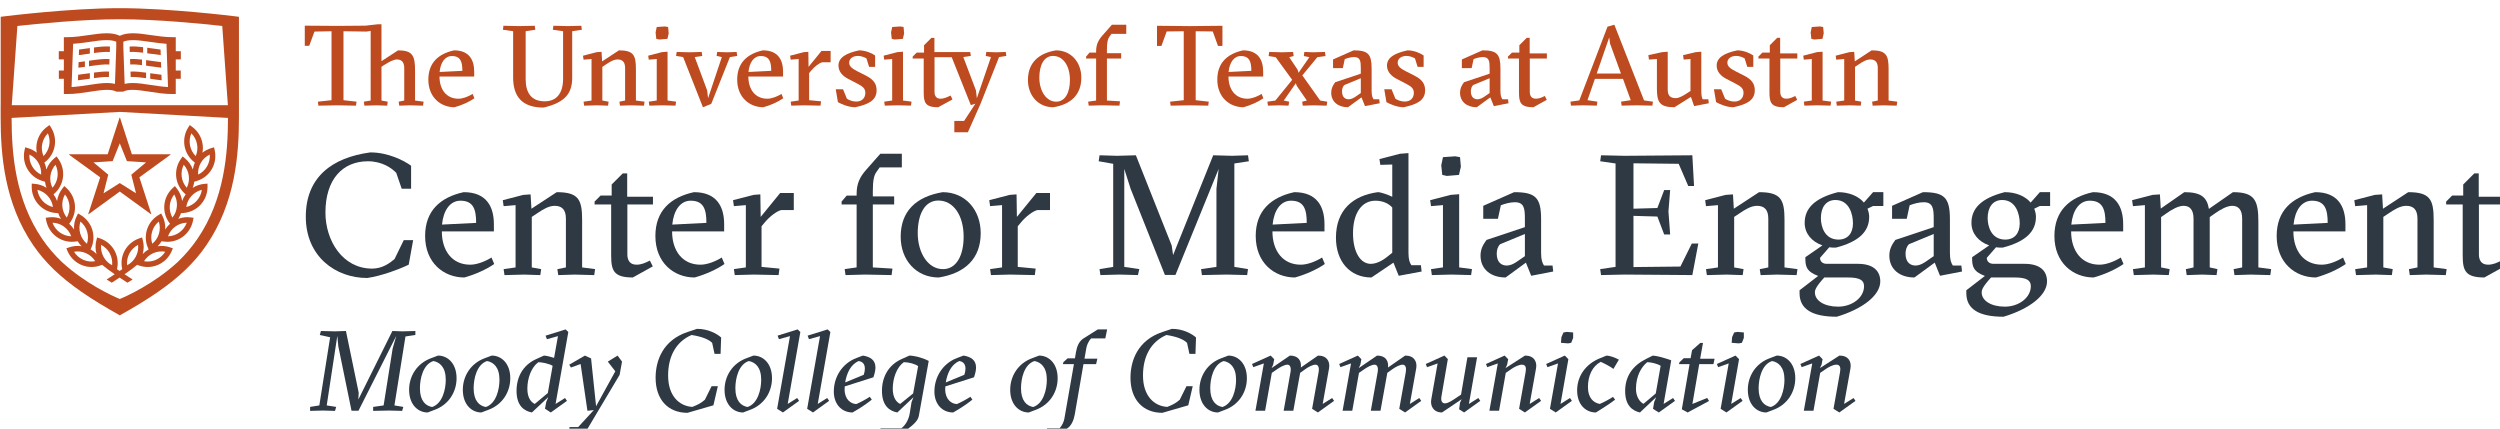 <?xml version="1.0" encoding="UTF-8" standalone="no"?>
<!-- Created with Inkscape (http://www.inkscape.org/) -->

<svg
   width="118.591mm"
   height="20.335mm"
   viewBox="0 0 118.591 20.335"
   version="1.1"
   id="svg1"
   xml:space="preserve"
   xmlns="http://www.w3.org/2000/svg"
   xmlns:svg="http://www.w3.org/2000/svg"><defs
     id="defs1"><clipPath
       clipPathUnits="userSpaceOnUse"
       id="clipPath13"><path
         d="m 27.52,7.412 h 360 V 99.32 h -360 z"
         transform="translate(-107.374,-43.974)"
         id="path13" /></clipPath><clipPath
       clipPathUnits="userSpaceOnUse"
       id="clipPath15"><path
         d="m 27.52,7.412 h 360 V 99.32 h -360 z"
         transform="translate(-114.585,-43.974)"
         id="path15" /></clipPath><clipPath
       clipPathUnits="userSpaceOnUse"
       id="clipPath17"><path
         d="m 27.52,7.412 h 360 V 99.32 h -360 z"
         transform="translate(-122.789,-41.865)"
         id="path17" /></clipPath><clipPath
       clipPathUnits="userSpaceOnUse"
       id="clipPath19"><path
         d="m 27.52,7.412 h 360 V 99.32 h -360 z"
         transform="translate(-130.718,-41.04)"
         id="path19" /></clipPath><clipPath
       clipPathUnits="userSpaceOnUse"
       id="clipPath21"><path
         d="m 27.52,7.412 h 360 V 99.32 h -360 z"
         transform="translate(-143.292,-40.674)"
         id="path21" /></clipPath><clipPath
       clipPathUnits="userSpaceOnUse"
       id="clipPath23"><path
         d="m 27.52,7.412 h 360 V 99.32 h -360 z"
         transform="translate(-149.724,-43.974)"
         id="path23" /></clipPath><clipPath
       clipPathUnits="userSpaceOnUse"
       id="clipPath25"><path
         d="m 27.52,7.412 h 360 V 99.32 h -360 z"
         transform="translate(-155.574,-50.56)"
         id="path25" /></clipPath><clipPath
       clipPathUnits="userSpaceOnUse"
       id="clipPath27"><path
         d="m 27.52,7.412 h 360 V 99.32 h -360 z"
         transform="translate(-159.608,-50.56)"
         id="path27" /></clipPath><clipPath
       clipPathUnits="userSpaceOnUse"
       id="clipPath29"><path
         d="m 27.52,7.412 h 360 V 99.32 h -360 z"
         transform="translate(-164.466,-44.753)"
         id="path29" /></clipPath><clipPath
       clipPathUnits="userSpaceOnUse"
       id="clipPath31"><path
         d="m 27.52,7.412 h 360 V 99.32 h -360 z"
         transform="translate(-171.846,-41.865)"
         id="path31" /></clipPath><clipPath
       clipPathUnits="userSpaceOnUse"
       id="clipPath33"><path
         d="m 27.52,7.412 h 360 V 99.32 h -360 z"
         transform="translate(-177.972,-44.753)"
         id="path33" /></clipPath><clipPath
       clipPathUnits="userSpaceOnUse"
       id="clipPath35"><path
         d="m 27.52,7.412 h 360 V 99.32 h -360 z"
         transform="translate(-188.071,-43.974)"
         id="path35" /></clipPath><clipPath
       clipPathUnits="userSpaceOnUse"
       id="clipPath37"><path
         d="m 27.52,7.412 h 360 V 99.32 h -360 z"
         transform="translate(-193.264,-38.611)"
         id="path37" /></clipPath><clipPath
       clipPathUnits="userSpaceOnUse"
       id="clipPath39"><path
         d="m 27.52,7.412 h 360 V 99.32 h -360 z"
         transform="translate(-207.046,-40.674)"
         id="path39" /></clipPath><clipPath
       clipPathUnits="userSpaceOnUse"
       id="clipPath41"><path
         d="m 27.52,7.412 h 360 V 99.32 h -360 z"
         transform="translate(-213.478,-43.974)"
         id="path41" /></clipPath><clipPath
       clipPathUnits="userSpaceOnUse"
       id="clipPath43"><path
         d="m 27.52,7.412 h 360 V 99.32 h -360 z"
         transform="translate(-224.172,-48.36)"
         id="path43" /></clipPath><clipPath
       clipPathUnits="userSpaceOnUse"
       id="clipPath45"><path
         d="m 27.52,7.412 h 360 V 99.32 h -360 z"
         transform="translate(-235.875,-48.36)"
         id="path45" /></clipPath><clipPath
       clipPathUnits="userSpaceOnUse"
       id="clipPath47"><path
         d="m 27.52,7.412 h 360 V 99.32 h -360 z"
         transform="translate(-242.581,-46.801)"
         id="path47" /></clipPath><clipPath
       clipPathUnits="userSpaceOnUse"
       id="clipPath49"><path
         d="m 27.52,7.412 h 360 V 99.32 h -360 z"
         transform="translate(-255.812,-46.113)"
         id="path49" /></clipPath><clipPath
       clipPathUnits="userSpaceOnUse"
       id="clipPath51"><path
         d="m 27.52,7.412 h 360 V 99.32 h -360 z"
         transform="translate(-260.899,-51.462)"
         id="path51" /></clipPath><clipPath
       clipPathUnits="userSpaceOnUse"
       id="clipPath53"><path
         d="m 27.52,7.412 h 360 V 99.32 h -360 z"
         transform="translate(-267.547,-42.813)"
         id="path53" /></clipPath><clipPath
       clipPathUnits="userSpaceOnUse"
       id="clipPath55"><path
         d="m 27.52,7.412 h 360 V 99.32 h -360 z"
         transform="translate(-271.64,-41.881)"
         id="path55" /></clipPath><clipPath
       clipPathUnits="userSpaceOnUse"
       id="clipPath57"><path
         d="m 27.52,7.412 h 360 V 99.32 h -360 z"
         transform="translate(-278.209,-41.865)"
         id="path57" /></clipPath><clipPath
       clipPathUnits="userSpaceOnUse"
       id="clipPath59"><path
         d="m 27.52,7.412 h 360 V 99.32 h -360 z"
         transform="translate(-283.816,-51.462)"
         id="path59" /></clipPath><clipPath
       clipPathUnits="userSpaceOnUse"
       id="clipPath61"><path
         d="m 27.52,7.412 h 360 V 99.32 h -360 z"
         transform="translate(-287.1,-43.974)"
         id="path61" /></clipPath><clipPath
       clipPathUnits="userSpaceOnUse"
       id="clipPath63"><path
         d="m 27.52,7.412 h 360 V 99.32 h -360 z"
         transform="translate(-298.025,-46.113)"
         id="path63" /></clipPath><clipPath
       clipPathUnits="userSpaceOnUse"
       id="clipPath65"><path
         d="m 27.52,7.412 h 360 V 99.32 h -360 z"
         id="path65" /></clipPath><clipPath
       clipPathUnits="userSpaceOnUse"
       id="clipPath67"><path
         d="m 27.52,7.412 h 360 V 99.32 h -360 z"
         transform="translate(-75.274,-88.117)"
         id="path67" /></clipPath><clipPath
       clipPathUnits="userSpaceOnUse"
       id="clipPath69"><path
         d="m 27.52,7.412 h 360 V 99.32 h -360 z"
         transform="translate(-63.06,-89.642)"
         id="path69" /></clipPath><clipPath
       clipPathUnits="userSpaceOnUse"
       id="clipPath71"><path
         d="m 27.52,7.412 h 360 V 99.32 h -360 z"
         transform="translate(-63.612,-89.721)"
         id="path71" /></clipPath><clipPath
       clipPathUnits="userSpaceOnUse"
       id="clipPath73"><path
         d="m 27.52,7.412 h 360 V 99.32 h -360 z"
         transform="translate(-63.06,-86.274)"
         id="path73" /></clipPath><clipPath
       clipPathUnits="userSpaceOnUse"
       id="clipPath75"><path
         d="m 27.52,7.412 h 360 V 99.32 h -360 z"
         transform="translate(-63.612,-86.352)"
         id="path75" /></clipPath><clipPath
       clipPathUnits="userSpaceOnUse"
       id="clipPath77"><path
         d="m 27.52,7.412 h 360 V 99.32 h -360 z"
         transform="translate(-62.946,-87.941)"
         id="path77" /></clipPath><clipPath
       clipPathUnits="userSpaceOnUse"
       id="clipPath79"><path
         d="m 27.52,7.412 h 360 V 99.32 h -360 z"
         transform="translate(-62.394,-87.862)"
         id="path79" /></clipPath><clipPath
       clipPathUnits="userSpaceOnUse"
       id="clipPath81"><path
         d="m 27.52,7.412 h 360 V 99.32 h -360 z"
         transform="translate(-70.211,-89.764)"
         id="path81" /></clipPath><clipPath
       clipPathUnits="userSpaceOnUse"
       id="clipPath83"><path
         d="m 27.52,7.412 h 360 V 99.32 h -360 z"
         transform="translate(-72.55,-89.444)"
         id="path83" /></clipPath><clipPath
       clipPathUnits="userSpaceOnUse"
       id="clipPath85"><path
         d="m 27.52,7.412 h 360 V 99.32 h -360 z"
         transform="translate(-70.059,-88.098)"
         id="path85" /></clipPath><clipPath
       clipPathUnits="userSpaceOnUse"
       id="clipPath87"><path
         d="m 27.52,7.412 h 360 V 99.32 h -360 z"
         transform="translate(-72.611,-87.752)"
         id="path87" /></clipPath><clipPath
       clipPathUnits="userSpaceOnUse"
       id="clipPath89"><path
         d="m 27.52,7.412 h 360 V 99.32 h -360 z"
         transform="translate(-71.163,-85.521)"
         id="path89" /></clipPath><clipPath
       clipPathUnits="userSpaceOnUse"
       id="clipPath91"><path
         d="m 27.52,7.412 h 360 V 99.32 h -360 z"
         transform="translate(-70.611,-86.343)"
         id="path91" /></clipPath><clipPath
       clipPathUnits="userSpaceOnUse"
       id="clipPath93"><path
         d="m 27.52,7.412 h 360 V 99.32 h -360 z"
         transform="translate(-60.29,-75.314)"
         id="path93" /></clipPath><clipPath
       clipPathUnits="userSpaceOnUse"
       id="clipPath95"><path
         d="m 27.52,7.412 h 360 V 99.32 h -360 z"
         transform="translate(-77.406,-71.797)"
         id="path95" /></clipPath><clipPath
       clipPathUnits="userSpaceOnUse"
       id="clipPath97"><path
         d="m 27.52,7.412 h 360 V 99.32 h -360 z"
         transform="translate(-83.077,-93.84)"
         id="path97" /></clipPath><clipPath
       clipPathUnits="userSpaceOnUse"
       id="clipPath99"><path
         d="m 27.52,7.412 h 360 V 99.32 h -360 z"
         transform="translate(-106.032,-81.957)"
         id="path99" /></clipPath><clipPath
       clipPathUnits="userSpaceOnUse"
       id="clipPath101"><path
         d="m 27.52,7.412 h 360 V 99.32 h -360 z"
         transform="translate(-113.073,-86.587)"
         id="path101" /></clipPath><clipPath
       clipPathUnits="userSpaceOnUse"
       id="clipPath103"><path
         d="m 27.52,7.412 h 360 V 99.32 h -360 z"
         transform="translate(-125.219,-92.104)"
         id="path103" /></clipPath><clipPath
       clipPathUnits="userSpaceOnUse"
       id="clipPath105"><path
         d="m 27.52,7.412 h 360 V 99.32 h -360 z"
         transform="translate(-131.176,-81.957)"
         id="path105" /></clipPath><clipPath
       clipPathUnits="userSpaceOnUse"
       id="clipPath107"><path
         d="m 27.52,7.412 h 360 V 99.32 h -360 z"
         transform="translate(-139.166,-92.47)"
         id="path107" /></clipPath><clipPath
       clipPathUnits="userSpaceOnUse"
       id="clipPath109"><path
         d="m 27.52,7.412 h 360 V 99.32 h -360 z"
         transform="translate(-146.058,-82.904)"
         id="path109" /></clipPath><clipPath
       clipPathUnits="userSpaceOnUse"
       id="clipPath111"><path
         d="m 27.52,7.412 h 360 V 99.32 h -360 z"
         transform="translate(-154.538,-86.587)"
         id="path111" /></clipPath><clipPath
       clipPathUnits="userSpaceOnUse"
       id="clipPath113"><path
         d="m 27.52,7.412 h 360 V 99.32 h -360 z"
         transform="translate(-159.548,-87.122)"
         id="path113" /></clipPath><clipPath
       clipPathUnits="userSpaceOnUse"
       id="clipPath115"><path
         d="m 27.52,7.412 h 360 V 99.32 h -360 z"
         transform="translate(-167.325,-88.253)"
         id="path115" /></clipPath><clipPath
       clipPathUnits="userSpaceOnUse"
       id="clipPath117"><path
         d="m 27.52,7.412 h 360 V 99.32 h -360 z"
         transform="translate(-170.777,-92.47)"
         id="path117" /></clipPath><clipPath
       clipPathUnits="userSpaceOnUse"
       id="clipPath119"><path
         d="m 27.52,7.412 h 360 V 99.32 h -360 z"
         transform="translate(-179.119,-78.335)"
         id="path119" /></clipPath><clipPath
       clipPathUnits="userSpaceOnUse"
       id="clipPath121"><path
         d="m 27.52,7.412 h 360 V 99.32 h -360 z"
         transform="translate(-192.792,-82.446)"
         id="path121" /></clipPath><clipPath
       clipPathUnits="userSpaceOnUse"
       id="clipPath123"><path
         d="m 27.52,7.412 h 360 V 99.32 h -360 z"
         transform="translate(-199.606,-88.956)"
         id="path123" /></clipPath><clipPath
       clipPathUnits="userSpaceOnUse"
       id="clipPath125"><path
         d="m 27.52,7.412 h 360 V 99.32 h -360 z"
         transform="translate(-213.204,-81.911)"
         id="path125" /></clipPath><clipPath
       clipPathUnits="userSpaceOnUse"
       id="clipPath127"><path
         d="m 27.52,7.412 h 360 V 99.32 h -360 z"
         transform="translate(-218.994,-86.587)"
         id="path127" /></clipPath><clipPath
       clipPathUnits="userSpaceOnUse"
       id="clipPath129"><path
         d="m 27.52,7.412 h 360 V 99.32 h -360 z"
         transform="translate(-224.066,-82.446)"
         id="path129" /></clipPath><clipPath
       clipPathUnits="userSpaceOnUse"
       id="clipPath131"><path
         d="m 27.52,7.412 h 360 V 99.32 h -360 z"
         transform="translate(-233.691,-85.594)"
         id="path131" /></clipPath><clipPath
       clipPathUnits="userSpaceOnUse"
       id="clipPath133"><path
         d="m 27.52,7.412 h 360 V 99.32 h -360 z"
         transform="translate(-240.964,-88.253)"
         id="path133" /></clipPath><clipPath
       clipPathUnits="userSpaceOnUse"
       id="clipPath135"><path
         d="m 27.52,7.412 h 360 V 99.32 h -360 z"
         transform="translate(-250.985,-85.594)"
         id="path135" /></clipPath><clipPath
       clipPathUnits="userSpaceOnUse"
       id="clipPath137"><path
         d="m 27.52,7.412 h 360 V 99.32 h -360 z"
         transform="translate(-253.445,-88.238)"
         id="path137" /></clipPath><clipPath
       clipPathUnits="userSpaceOnUse"
       id="clipPath139"><path
         d="m 27.52,7.412 h 360 V 99.32 h -360 z"
         transform="translate(-267.149,-90.255)"
         id="path139" /></clipPath><clipPath
       clipPathUnits="userSpaceOnUse"
       id="clipPath141"><path
         d="m 27.52,7.412 h 360 V 99.32 h -360 z"
         transform="translate(-279.403,-83.913)"
         id="path141" /></clipPath><clipPath
       clipPathUnits="userSpaceOnUse"
       id="clipPath143"><path
         d="m 27.52,7.412 h 360 V 99.32 h -360 z"
         transform="translate(-285.223,-88.253)"
         id="path143" /></clipPath><clipPath
       clipPathUnits="userSpaceOnUse"
       id="clipPath145"><path
         d="m 27.52,7.412 h 360 V 99.32 h -360 z"
         transform="translate(-287.071,-88.238)"
         id="path145" /></clipPath><clipPath
       clipPathUnits="userSpaceOnUse"
       id="clipPath147"><path
         d="m 27.52,7.412 h 360 V 99.32 h -360 z"
         transform="translate(-294.236,-92.47)"
         id="path147" /></clipPath><clipPath
       clipPathUnits="userSpaceOnUse"
       id="clipPath149"><path
         d="m 27.52,7.412 h 360 V 99.32 h -360 z"
         transform="translate(-299.355,-81.957)"
         id="path149" /></clipPath><clipPath
       clipPathUnits="userSpaceOnUse"
       id="clipPath151"><path
         d="m 27.52,7.412 h 360 V 99.32 h -360 z"
         transform="translate(-106.464,-63.86)"
         id="path151" /></clipPath><clipPath
       clipPathUnits="userSpaceOnUse"
       id="clipPath153"><path
         d="m 27.52,7.412 h 360 V 99.32 h -360 z"
         transform="translate(-114.92,-66.174)"
         id="path153" /></clipPath><clipPath
       clipPathUnits="userSpaceOnUse"
       id="clipPath155"><path
         d="m 27.52,7.412 h 360 V 99.32 h -360 z"
         transform="translate(-121.36,-59.231)"
         id="path155" /></clipPath><clipPath
       clipPathUnits="userSpaceOnUse"
       id="clipPath157"><path
         d="m 27.52,7.412 h 360 V 99.32 h -360 z"
         transform="translate(-130.825,-68.65)"
         id="path157" /></clipPath><clipPath
       clipPathUnits="userSpaceOnUse"
       id="clipPath159"><path
         d="m 27.52,7.412 h 360 V 99.32 h -360 z"
         transform="translate(-145.834,-66.174)"
         id="path159" /></clipPath><clipPath
       clipPathUnits="userSpaceOnUse"
       id="clipPath161"><path
         d="m 27.52,7.412 h 360 V 99.32 h -360 z"
         transform="translate(-153.122,-66.977)"
         id="path161" /></clipPath><clipPath
       clipPathUnits="userSpaceOnUse"
       id="clipPath163"><path
         d="m 27.52,7.412 h 360 V 99.32 h -360 z"
         transform="translate(-168.178,-69.726)"
         id="path163" /></clipPath><clipPath
       clipPathUnits="userSpaceOnUse"
       id="clipPath165"><path
         d="m 27.52,7.412 h 360 V 99.32 h -360 z"
         transform="translate(-177.597,-59.964)"
         id="path165" /></clipPath><clipPath
       clipPathUnits="userSpaceOnUse"
       id="clipPath167"><path
         d="m 27.52,7.412 h 360 V 99.32 h -360 z"
         transform="translate(-187.52,-66.977)"
         id="path167" /></clipPath><clipPath
       clipPathUnits="userSpaceOnUse"
       id="clipPath169"><path
         d="m 27.52,7.412 h 360 V 99.32 h -360 z"
         transform="translate(-213.874,-75.249)"
         id="path169" /></clipPath><clipPath
       clipPathUnits="userSpaceOnUse"
       id="clipPath171"><path
         d="m 27.52,7.412 h 360 V 99.32 h -360 z"
         transform="translate(-226.432,-66.174)"
         id="path171" /></clipPath><clipPath
       clipPathUnits="userSpaceOnUse"
       id="clipPath173"><path
         d="m 27.52,7.412 h 360 V 99.32 h -360 z"
         transform="translate(-237.227,-61.614)"
         id="path173" /></clipPath><clipPath
       clipPathUnits="userSpaceOnUse"
       id="clipPath175"><path
         d="m 27.52,7.412 h 360 V 99.32 h -360 z"
         transform="translate(-244.72,-74.997)"
         id="path175" /></clipPath><clipPath
       clipPathUnits="userSpaceOnUse"
       id="clipPath177"><path
         d="m 27.52,7.412 h 360 V 99.32 h -360 z"
         transform="translate(-255.72,-64.685)"
         id="path177" /></clipPath><clipPath
       clipPathUnits="userSpaceOnUse"
       id="clipPath179"><path
         d="m 27.52,7.412 h 360 V 99.32 h -360 z"
         transform="translate(-278.201,-75.249)"
         id="path179" /></clipPath><clipPath
       clipPathUnits="userSpaceOnUse"
       id="clipPath181"><path
         d="m 27.52,7.412 h 360 V 99.32 h -360 z"
         transform="translate(-282.785,-59.231)"
         id="path181" /></clipPath><clipPath
       clipPathUnits="userSpaceOnUse"
       id="clipPath183"><path
         d="m 27.52,7.412 h 360 V 99.32 h -360 z"
         transform="translate(-297.406,-69.245)"
         id="path183" /></clipPath><clipPath
       clipPathUnits="userSpaceOnUse"
       id="clipPath185"><path
         d="m 27.52,7.412 h 360 V 99.32 h -360 z"
         transform="translate(-310.605,-64.685)"
         id="path185" /></clipPath><clipPath
       clipPathUnits="userSpaceOnUse"
       id="clipPath187"><path
         d="m 27.52,7.412 h 360 V 99.32 h -360 z"
         transform="translate(-319.795,-69.245)"
         id="path187" /></clipPath><clipPath
       clipPathUnits="userSpaceOnUse"
       id="clipPath189"><path
         d="m 27.52,7.412 h 360 V 99.32 h -360 z"
         transform="translate(-333.66,-66.174)"
         id="path189" /></clipPath><clipPath
       clipPathUnits="userSpaceOnUse"
       id="clipPath191"><path
         d="m 27.52,7.412 h 360 V 99.32 h -360 z"
         transform="translate(-353.161,-59.231)"
         id="path191" /></clipPath><clipPath
       clipPathUnits="userSpaceOnUse"
       id="clipPath193"><path
         d="m 27.52,7.412 h 360 V 99.32 h -360 z"
         transform="translate(-363.498,-66.174)"
         id="path193" /></clipPath><clipPath
       clipPathUnits="userSpaceOnUse"
       id="clipPath195"><path
         d="m 27.52,7.412 h 360 V 99.32 h -360 z"
         transform="translate(-369.937,-59.231)"
         id="path195" /></clipPath><clipPath
       clipPathUnits="userSpaceOnUse"
       id="clipPath197"><path
         d="m 27.52,7.412 h 360 V 99.32 h -360 z"
         transform="translate(-379.402,-68.65)"
         id="path197" /></clipPath></defs><g
     id="g1"
     transform="matrix(0.265,0,0,0.265,-18.019,-245.886)"><g
       id="g10"
       style="display:inline"><g
         id="group-MC0" /><path
         id="path11"
         d="M 0,0 1.268,-0.199 1.115,-0.734 -0.52,-0.688 -2.231,-0.734 v 0.535 L -0.993,0 0.458,9.153 -0.932,9.459 -0.78,9.994 1.1,9.948 2.582,9.994 4.294,1.711 4.248,0.794 l 4.569,9.2 1.36,-0.046 1.727,0.046 V 9.459 L 10.575,9.26 9.092,0 10.284,-0.199 10.131,-0.734 8.374,-0.688 6.235,-0.734 v 0.535 L 7.64,0 8.848,7.61 9.337,9.337 4.263,-0.718 H 3.331 L 1.559,7.931 1.421,9.337 Z"
         style="fill:#2f3944;fill-opacity:1;fill-rule:nonzero;stroke:none"
         transform="matrix(1.333,0,0,-1.333,126.481,1000.444)" /><path
         id="path12"
         d="m 0,0 c 0,-1.712 0.779,-2.369 1.635,-2.521 1.391,0.458 1.834,2.368 1.834,3.652 0,1.711 -0.81,2.368 -1.666,2.521 C 0.413,3.194 0,1.284 0,0 m 4.921,1.345 c 0,-1.865 -1.07,-3.561 -2.95,-4.248 L 1.039,-3.255 c -1.314,0 -2.491,1.07 -2.491,3.041 0,1.864 1.07,3.561 2.95,4.248 L 2.43,4.386 c 1.314,0 2.491,-1.07 2.491,-3.041"
         style="fill:#2f3944;fill-opacity:1;fill-rule:nonzero;stroke:none"
         transform="matrix(1.333,0,0,-1.333,143.165,997.368)"
         clip-path="url(#clipPath13)" /><path
         id="path14"
         d="m 0,0 c 0,-1.712 0.779,-2.369 1.635,-2.521 1.391,0.458 1.834,2.368 1.834,3.652 0,1.711 -0.81,2.368 -1.666,2.521 C 0.413,3.194 0,1.284 0,0 m 4.921,1.345 c 0,-1.865 -1.07,-3.561 -2.95,-4.248 L 1.039,-3.255 c -1.314,0 -2.491,1.07 -2.491,3.041 0,1.864 1.07,3.561 2.95,4.248 L 2.43,4.386 c 1.314,0 2.491,-1.07 2.491,-3.041"
         style="fill:#2f3944;fill-opacity:1;fill-rule:nonzero;stroke:none"
         transform="matrix(1.333,0,0,-1.333,152.78,997.368)"
         clip-path="url(#clipPath15)" /><path
         id="path16"
         d="M 0,0 1.757,1.467 2.399,5.119 C 2.002,5.394 0.947,5.608 0.489,5.608 -0.458,4.936 -0.993,3.454 -0.993,2.048 -0.993,0.856 -0.52,0.245 0,0 m 1.375,-0.642 0.168,0.902 0.275,0.657 -2.2,-2.063 c -1.054,0.199 -2.063,0.902 -2.063,2.904 0,1.818 0.825,3.453 2.659,4.278 L 1.238,6.495 C 1.559,6.479 2.063,6.357 2.597,6.189 L 3.117,9.107 1.635,8.695 1.452,9.169 4.141,10.009 4.508,9.658 2.796,0 4.065,0.795 4.324,0.413 2.154,-1.146 Z"
         style="fill:#2f3944;fill-opacity:1;fill-rule:nonzero;stroke:none"
         transform="matrix(1.333,0,0,-1.333,163.719,1000.18)"
         clip-path="url(#clipPath17)" /><path
         id="path18"
         d="M 0,0 -0.856,-0.092 -1.772,6.189 -3.071,5.715 -3.3,6.097 -1.192,7.32 -0.367,6.938 0.306,0.52 2.888,5.211 1.88,6.51 3.195,7.32 3.79,6.51 3.469,4.737 -1.543,-3.683 h -1.956 l 0.244,1.406 h 1.162 z"
         style="fill:#2f3944;fill-opacity:1;fill-rule:nonzero;stroke:none"
         transform="matrix(1.333,0,0,-1.333,174.29,1001.28)"
         clip-path="url(#clipPath19)" /><path
         id="path20"
         d="m 0,0 c -2.629,0 -4.279,1.803 -4.279,4.706 0,2.338 0.993,5.043 4.279,6.143 l 1.283,0.428 c 1.513,0 2.675,-0.657 3.24,-1.161 L 4.447,7.915 H 3.637 L 3.316,9.398 C 2.873,9.841 2.017,10.223 0.55,10.452 -1.529,9.551 -2.598,7.595 -2.598,5.012 c 0,-2.75 1.497,-4.11 3.255,-4.217 0.764,0.29 1.192,0.534 1.681,0.962 L 3.24,3.576 H 4.08 L 3.484,1.009 Z"
         style="fill:#2f3944;fill-opacity:1;fill-rule:nonzero;stroke:none"
         transform="matrix(1.333,0,0,-1.333,191.056,1001.769)"
         clip-path="url(#clipPath21)" /><path
         id="path22"
         d="m 0,0 c 0,-1.712 0.779,-2.369 1.635,-2.521 1.391,0.458 1.834,2.368 1.834,3.652 0,1.711 -0.811,2.368 -1.666,2.521 C 0.413,3.194 0,1.284 0,0 M 4.92,1.345 C 4.92,-0.52 3.851,-2.216 1.971,-2.903 L 1.039,-3.255 c -1.315,0 -2.491,1.07 -2.491,3.041 0,1.864 1.07,3.561 2.949,4.248 l 0.932,0.352 c 1.315,0 2.491,-1.07 2.491,-3.041"
         style="fill:#2f3944;fill-opacity:1;fill-rule:nonzero;stroke:none"
         transform="matrix(1.333,0,0,-1.333,199.631,997.368)"
         clip-path="url(#clipPath23)" /><path
         id="path24"
         d="M 0,0 -0.183,0.474 2.506,1.314 2.873,0.963 1.176,-8.695 2.445,-7.9 2.704,-8.282 0.535,-9.841 -0.244,-9.352 1.482,0.412 Z"
         style="fill:#2f3944;fill-opacity:1;fill-rule:nonzero;stroke:none"
         transform="matrix(1.333,0,0,-1.333,207.432,988.586)"
         clip-path="url(#clipPath25)" /><path
         id="path26"
         d="m 0,0 -0.184,0.474 2.69,0.84 0.366,-0.351 -1.696,-9.658 1.268,0.795 0.26,-0.382 -2.169,-1.559 -0.78,0.489 1.727,9.764 z"
         style="fill:#2f3944;fill-opacity:1;fill-rule:nonzero;stroke:none"
         transform="matrix(1.333,0,0,-1.333,212.81,988.586)"
         clip-path="url(#clipPath27)" /><path
         id="path28"
         d="M 0,0 2.491,1.024 C 2.597,1.36 2.644,1.589 2.644,1.849 2.644,2.537 2.277,2.797 1.818,2.873 0.718,2.414 0.199,1.207 0,0 M 3.301,-1.925 3.576,-2.307 C 3.194,-2.628 2.323,-3.255 1.589,-3.683 L 0.993,-4.034 c -1.497,0 -2.521,1.146 -2.521,2.812 0,1.925 1.1,3.774 3.057,4.507 L 2.384,3.607 C 3.347,3.438 4.065,3.041 4.065,2.002 4.065,1.651 3.973,1.223 3.79,0.688 l -3.851,-1.223 c -0.015,-0.137 -0.015,-0.275 -0.015,-0.397 0,-1.36 0.855,-1.956 1.574,-1.971 0.534,0.229 1.283,0.626 1.803,0.978"
         style="fill:#2f3944;fill-opacity:1;fill-rule:nonzero;stroke:none"
         transform="matrix(1.333,0,0,-1.333,219.288,996.329)"
         clip-path="url(#clipPath29)" /><path
         id="path30"
         d="M 0,0 1.742,1.406 2.415,5.074 C 2.017,5.379 1.146,5.608 0.489,5.608 -0.458,4.936 -0.993,3.454 -0.993,2.048 -0.993,0.856 -0.519,0.245 0,0 m -2.858,-4.508 0.214,1.253 h 2.812 c 0.474,0.321 0.978,1.101 1.115,1.972 l 0.245,1.528 0.26,0.656 -2.17,-2.047 c -1.055,0.199 -2.062,0.902 -2.062,2.904 0,1.818 0.825,3.453 2.658,4.278 l 1.024,0.459 c 0.596,0 1.773,-0.276 2.598,-0.719 L 2.506,-1.62 C 2.384,-2.277 1.757,-2.812 0.825,-3.515 l -1.329,-0.993 z"
         style="fill:#2f3944;fill-opacity:1;fill-rule:nonzero;stroke:none"
         transform="matrix(1.333,0,0,-1.333,229.128,1000.18)"
         clip-path="url(#clipPath31)" /><path
         id="path32"
         d="M 0,0 2.491,1.024 C 2.598,1.36 2.644,1.589 2.644,1.849 2.644,2.537 2.277,2.797 1.819,2.873 0.718,2.414 0.199,1.207 0,0 M 3.301,-1.925 3.576,-2.307 C 3.194,-2.628 2.323,-3.255 1.589,-3.683 L 0.994,-4.034 c -1.498,0 -2.522,1.146 -2.522,2.812 0,1.925 1.1,3.774 3.056,4.507 L 2.384,3.607 C 3.347,3.438 4.065,3.041 4.065,2.002 4.065,1.651 3.973,1.223 3.79,0.688 l -3.851,-1.223 c -0.015,-0.137 -0.015,-0.275 -0.015,-0.397 0,-1.36 0.855,-1.956 1.574,-1.971 0.534,0.229 1.283,0.626 1.803,0.978"
         style="fill:#2f3944;fill-opacity:1;fill-rule:nonzero;stroke:none"
         transform="matrix(1.333,0,0,-1.333,237.296,996.329)"
         clip-path="url(#clipPath33)" /><path
         id="path34"
         d="m 0,0 c 0,-1.712 0.779,-2.369 1.635,-2.521 1.391,0.458 1.834,2.368 1.834,3.652 0,1.711 -0.81,2.368 -1.665,2.521 C 0.412,3.194 0,1.284 0,0 m 4.921,1.345 c 0,-1.865 -1.07,-3.561 -2.949,-4.248 L 1.04,-3.255 c -1.315,0 -2.491,1.07 -2.491,3.041 0,1.864 1.069,3.561 2.949,4.248 L 2.43,4.386 c 1.314,0 2.491,-1.07 2.491,-3.041"
         style="fill:#2f3944;fill-opacity:1;fill-rule:nonzero;stroke:none"
         transform="matrix(1.333,0,0,-1.333,250.761,997.368)"
         clip-path="url(#clipPath35)" /><path
         id="path36"
         d="M 0,0 C 0.336,0.367 0.566,0.902 0.627,1.268 L 1.911,8.603 H 0.428 L 0.504,8.878 1.07,9.383 h 0.978 l 0.138,0.825 c 0.137,0.81 0.427,1.467 0.993,1.834 l 1.94,1.222 H 6.372 L 6.128,12.057 H 4.233 C 3.881,11.721 3.637,11.14 3.576,10.743 L 3.331,9.337 H 5.059 L 4.89,8.603 H 3.194 L 2.017,1.803 C 1.88,1.039 1.559,0.321 1.009,-0.031 l -1.895,-1.222 h -1.07 L -1.696,0 Z"
         style="fill:#2f3944;fill-opacity:1;fill-rule:nonzero;stroke:none"
         transform="matrix(1.333,0,0,-1.333,257.686,1004.519)"
         clip-path="url(#clipPath37)" /><path
         id="path38"
         d="m 0,0 c -2.629,0 -4.279,1.803 -4.279,4.706 0,2.338 0.993,5.043 4.279,6.143 l 1.283,0.428 c 1.514,0 2.675,-0.657 3.24,-1.161 L 4.447,7.915 H 3.637 L 3.316,9.398 C 2.873,9.841 2.017,10.223 0.551,10.452 -1.528,9.551 -2.598,7.595 -2.598,5.012 c 0,-2.75 1.498,-4.11 3.255,-4.217 0.765,0.29 1.192,0.534 1.681,0.962 L 3.24,3.576 H 4.08 L 3.484,1.009 Z"
         style="fill:#2f3944;fill-opacity:1;fill-rule:nonzero;stroke:none"
         transform="matrix(1.333,0,0,-1.333,276.061,1001.769)"
         clip-path="url(#clipPath39)" /><path
         id="path40"
         d="m 0,0 c 0,-1.712 0.779,-2.369 1.635,-2.521 1.391,0.458 1.834,2.368 1.834,3.652 0,1.711 -0.811,2.368 -1.666,2.521 C 0.412,3.194 0,1.284 0,0 M 4.92,1.345 C 4.92,-0.52 3.851,-2.216 1.971,-2.903 L 1.039,-3.255 c -1.315,0 -2.491,1.07 -2.491,3.041 0,1.864 1.07,3.561 2.949,4.248 l 0.932,0.352 c 1.315,0 2.491,-1.07 2.491,-3.041"
         style="fill:#2f3944;fill-opacity:1;fill-rule:nonzero;stroke:none"
         transform="matrix(1.333,0,0,-1.333,284.637,997.368)"
         clip-path="url(#clipPath41)" /><path
         id="path42"
         d="M 0,0 C 1.176,0 1.574,-0.749 1.467,-1.605 L 3.774,0 C 4.997,0 5.409,-0.825 5.257,-1.712 L 4.401,-6.495 5.67,-5.7 5.929,-6.082 3.759,-7.641 2.98,-7.152 3.851,-2.247 c 0.107,0.581 -0.015,1.024 -0.413,1.024 -0.397,0 -0.978,-0.32 -1.36,-0.595 L 1.376,-2.323 0.458,-7.411 H -0.84 l 0.916,5.164 c 0.107,0.581 -0.015,1.024 -0.412,1.024 -0.397,0 -0.978,-0.336 -1.36,-0.595 L -2.43,-2.323 -3.331,-7.411 H -4.63 L -3.499,-1.054 -4.92,-1.559 -5.088,-1.131 -2.583,0 -2.109,-0.489 -2.247,-1.223 -2.46,-1.681 Z"
         style="fill:#2f3944;fill-opacity:1;fill-rule:nonzero;stroke:none"
         transform="matrix(1.333,0,0,-1.333,298.897,991.52)"
         clip-path="url(#clipPath43)" /><path
         id="path44"
         d="M 0,0 C 1.177,0 1.574,-0.749 1.467,-1.605 L 3.774,0 C 4.997,0 5.41,-0.825 5.257,-1.712 L 4.402,-6.495 5.67,-5.7 5.929,-6.082 3.759,-7.641 2.98,-7.152 3.852,-2.247 c 0.106,0.581 -0.016,1.024 -0.414,1.024 -0.397,0 -0.977,-0.32 -1.359,-0.595 L 1.376,-2.323 0.459,-7.411 H -0.84 l 0.916,5.164 c 0.107,0.581 -0.015,1.024 -0.412,1.024 -0.397,0 -0.978,-0.336 -1.36,-0.595 L -2.43,-2.323 -3.331,-7.411 H -4.63 L -3.499,-1.054 -4.92,-1.559 -5.088,-1.131 -2.582,0 -2.108,-0.489 -2.246,-1.223 -2.46,-1.681 Z"
         style="fill:#2f3944;fill-opacity:1;fill-rule:nonzero;stroke:none"
         transform="matrix(1.333,0,0,-1.333,314.5,991.52)"
         clip-path="url(#clipPath45)" /><path
         id="path46"
         d="M 0,0 -0.168,0.428 2.338,1.559 2.797,1.085 1.941,-3.897 c -0.122,-0.688 0.107,-0.962 0.474,-0.962 0.443,0 1.1,0.473 1.451,0.703 l 0.703,0.473 0.856,5.012 h 1.299 l -1.1,-6.265 1.268,0.795 0.26,-0.382 -2.17,-1.559 -0.673,0.428 0.123,0.886 0.213,0.459 -2.628,-1.773 c -1.223,0 -1.589,0.963 -1.451,1.727 l 0.856,4.859 z"
         style="fill:#2f3944;fill-opacity:1;fill-rule:nonzero;stroke:none"
         transform="matrix(1.333,0,0,-1.333,323.441,993.598)"
         clip-path="url(#clipPath47)" /><path
         id="path48"
         d="m 0,0 c 0.107,0.581 0.046,1.024 -0.489,1.024 -0.443,0 -1.039,-0.321 -1.436,-0.596 l -0.734,-0.504 -0.902,-5.089 h -1.298 l 1.13,6.357 -1.42,-0.504 -0.168,0.428 2.505,1.131 0.474,-0.489 -0.138,-0.734 -0.213,-0.459 2.613,1.682 c 1.223,0 1.635,-0.826 1.482,-1.712 l -0.856,-4.783 1.269,0.795 0.26,-0.383 -2.171,-1.558 -0.779,0.489 z"
         style="fill:#2f3944;fill-opacity:1;fill-rule:nonzero;stroke:none"
         transform="matrix(1.333,0,0,-1.333,341.083,994.515)"
         clip-path="url(#clipPath49)" /><path
         id="path50"
         d="M 0,0 0.443,0.076 1.299,0 V -0.734 L 1.04,-1.391 0.627,-1.467 l -0.963,0.076 0.061,0.764 z m -2.154,-4.661 -0.168,0.428 2.506,1.131 0.474,-0.489 -1.055,-6.006 1.268,0.795 0.26,-0.382 -2.17,-1.559 -0.779,0.489 1.085,6.097 z"
         style="fill:#2f3944;fill-opacity:1;fill-rule:nonzero;stroke:none"
         transform="matrix(1.333,0,0,-1.333,347.866,987.384)"
         clip-path="url(#clipPath51)" /><path
         id="path52"
         d="m 0,0 0.289,-0.367 c -0.458,-0.366 -1.252,-0.901 -1.97,-1.344 l -0.611,-0.383 c -1.361,0 -2.522,1.04 -2.522,2.965 0,1.895 1.115,3.545 3.117,4.34 l 0.841,0.336 c 0.397,0 1.207,-0.29 1.65,-0.55 L 0.061,3.759 C -0.474,4.141 -1.162,4.493 -1.651,4.707 -2.736,4.126 -3.362,2.903 -3.362,1.314 c 0,-1.482 0.764,-2.108 1.589,-2.261 C -1.284,-0.749 -0.382,-0.26 0,0"
         style="fill:#2f3944;fill-opacity:1;fill-rule:nonzero;stroke:none"
         transform="matrix(1.333,0,0,-1.333,356.729,998.916)"
         clip-path="url(#clipPath53)" /><path
         id="path54"
         d="M 0,0 1.65,1.391 2.307,5.104 C 1.91,5.379 1.024,5.593 0.504,5.593 -0.26,4.982 -1.008,3.759 -1.008,2.017 -1.008,0.947 -0.489,0.245 0,0 m 2.704,-0.015 1.269,0.795 0.26,-0.383 -2.17,-1.559 -0.78,0.489 0.153,0.902 0.26,0.657 -2.17,-2.048 c -1.009,0.23 -1.987,0.933 -1.987,2.874 0,2.002 1.025,3.423 2.797,4.309 L 1.253,6.479 C 1.818,6.449 2.919,6.143 3.729,5.837 Z"
         style="fill:#2f3944;fill-opacity:1;fill-rule:nonzero;stroke:none"
         transform="matrix(1.333,0,0,-1.333,362.186,1000.159)"
         clip-path="url(#clipPath55)" /><path
         id="path56"
         d="m 0,0 1.987,0.81 0.244,-0.413 -2.873,-1.543 -0.779,0.428 1.039,6.066 h -1.421 l 0.077,0.26 0.565,0.535 h 0.917 l 0.198,1.07 1.1,0.978 H 1.421 L 1.039,6.067 H 2.98 L 2.827,5.348 h -1.91 z"
         style="fill:#2f3944;fill-opacity:1;fill-rule:nonzero;stroke:none"
         transform="matrix(1.333,0,0,-1.333,370.945,1000.18)"
         clip-path="url(#clipPath57)" /><path
         id="path58"
         d="M 0,0 0.443,0.076 1.299,0 v -0.734 l -0.26,-0.657 -0.413,-0.076 -0.962,0.076 0.061,0.764 z m -2.154,-4.661 -0.169,0.428 2.506,1.131 0.474,-0.489 -1.054,-6.006 1.268,0.795 0.26,-0.382 -2.17,-1.559 -0.78,0.489 1.086,6.097 z"
         style="fill:#2f3944;fill-opacity:1;fill-rule:nonzero;stroke:none"
         transform="matrix(1.333,0,0,-1.333,378.421,987.384)"
         clip-path="url(#clipPath59)" /><path
         id="path60"
         d="m 0,0 c 0,-1.712 0.779,-2.369 1.635,-2.521 1.391,0.458 1.834,2.368 1.834,3.652 0,1.711 -0.81,2.368 -1.665,2.521 C 0.413,3.194 0,1.284 0,0 m 4.921,1.345 c 0,-1.865 -1.07,-3.561 -2.949,-4.248 L 1.04,-3.255 c -1.315,0 -2.491,1.07 -2.491,3.041 0,1.864 1.069,3.561 2.949,4.248 L 2.43,4.386 c 1.314,0 2.491,-1.07 2.491,-3.041"
         style="fill:#2f3944;fill-opacity:1;fill-rule:nonzero;stroke:none"
         transform="matrix(1.333,0,0,-1.333,382.8,997.368)"
         clip-path="url(#clipPath61)" /><path
         id="path62"
         d="m 0,0 c 0.108,0.581 0.046,1.024 -0.489,1.024 -0.443,0 -1.039,-0.321 -1.436,-0.596 l -0.734,-0.504 -0.902,-5.089 h -1.298 l 1.131,6.357 -1.421,-0.504 -0.169,0.428 2.507,1.131 0.473,-0.489 -0.137,-0.734 -0.214,-0.459 2.613,1.682 c 1.223,0 1.635,-0.826 1.482,-1.712 l -0.855,-4.783 1.268,0.795 0.26,-0.383 -2.171,-1.558 -0.779,0.489 z"
         style="fill:#2f3944;fill-opacity:1;fill-rule:nonzero;stroke:none"
         transform="matrix(1.333,0,0,-1.333,397.366,994.515)"
         clip-path="url(#clipPath63)" /><path
         id="path64"
         d="m 67.062,81.221 h 0.035 v 0.012 h -0.035 z"
         style="fill:#be4a1f;fill-opacity:1;fill-rule:nonzero;stroke:none"
         transform="matrix(1.333,0,0,-1.333,0,1056)"
         clip-path="url(#clipPath65)" /><path
         id="path66"
         d="m 0,0 v 1.104 h -0.68 v 1.885 h -0.461 c -0.974,0 -1.942,0.143 -2.88,0.28 -0.855,0.125 -1.663,0.245 -2.41,0.245 -0.701,0 -1.281,-0.111 -1.763,-0.338 -0.482,0.227 -1.062,0.338 -1.764,0.338 -0.746,0 -1.554,-0.12 -2.41,-0.245 -0.937,-0.137 -1.906,-0.28 -2.88,-0.28 h -0.46 V 1.104 h -0.681 V 0 h 0.681 v -1.495 h -0.673 v -1.104 h 0.673 v -2.047 h 0.46 c 1.041,0 2.062,0.158 3.049,0.31 0.834,0.129 1.622,0.251 2.295,0.251 0.543,0 0.951,-0.079 1.266,-0.243 v -10e-4 h 0.887 v 10e-4 c 0.316,0.164 0.724,0.243 1.265,0.243 0.675,0 1.462,-0.122 2.296,-0.251 0.987,-0.152 2.009,-0.31 3.049,-0.31 h 0.461 v 2.047 h 0.672 v 1.104 H -0.68 V 0 Z m -12.339,-3.426 c -0.764,-0.119 -1.55,-0.238 -2.332,-0.281 l 0.209,5.806 c 0.763,0.049 1.505,0.154 2.228,0.26 0.821,0.121 1.598,0.234 2.276,0.234 0.529,0 0.945,-0.067 1.287,-0.21 V 1.577 L -8.844,-3.28 c -0.312,0.075 -0.66,0.114 -1.06,0.114 -0.743,0 -1.565,-0.127 -2.435,-0.26 m 8.29,0 c -0.87,0.133 -1.692,0.26 -2.437,0.26 -0.398,0 -0.746,-0.039 -1.058,-0.114 l -0.174,4.857 v 0.806 c 0.343,0.143 0.759,0.21 1.287,0.21 0.679,0 1.455,-0.113 2.277,-0.234 0.722,-0.106 1.465,-0.211 2.228,-0.26 l 0.207,-5.806 c -0.782,0.043 -1.566,0.162 -2.33,0.281"
         style="fill:#be4a1f;fill-opacity:1;fill-rule:nonzero;stroke:none"
         transform="matrix(1.333,0,0,-1.333,100.365,938.51)"
         clip-path="url(#clipPath67)" /><path
         id="path68"
         d="m 0,0 c -0.046,-0.007 -0.09,-0.013 -0.136,-0.02 -0.432,-0.064 -0.872,-0.128 -1.316,-0.178 l -0.025,-0.745 c 0.491,0.054 0.973,0.125 1.448,0.195 0.01,0.002 0.019,0.003 0.029,0.005 z"
         style="fill:#be4a1f;fill-opacity:1;fill-rule:nonzero;stroke:none"
         transform="matrix(1.333,0,0,-1.333,84.08,936.477)"
         clip-path="url(#clipPath69)" /><path
         id="path70"
         d="m 0,0 v -0.743 c 0.783,0.109 1.501,0.187 2.125,0.136 L 2.15,0.126 C 1.486,0.176 0.758,0.103 0,0"
         style="fill:#be4a1f;fill-opacity:1;fill-rule:nonzero;stroke:none"
         transform="matrix(1.333,0,0,-1.333,84.817,936.373)"
         clip-path="url(#clipPath71)" /><path
         id="path72"
         d="m 0,0 c -0.046,-0.007 -0.09,-0.013 -0.136,-0.02 -0.472,-0.069 -0.952,-0.14 -1.437,-0.193 l -0.026,-0.743 c 0.532,0.056 1.056,0.132 1.57,0.208 0.01,0.001 0.019,0.003 0.029,0.004 z"
         style="fill:#be4a1f;fill-opacity:1;fill-rule:nonzero;stroke:none"
         transform="matrix(1.333,0,0,-1.333,84.08,940.968)"
         clip-path="url(#clipPath73)" /><path
         id="path74"
         d="m 0,0 v -0.743 c 0.732,0.101 1.41,0.177 2.004,0.144 L 2.029,0.134 C 1.398,0.166 0.712,0.097 0,0"
         style="fill:#be4a1f;fill-opacity:1;fill-rule:nonzero;stroke:none"
         transform="matrix(1.333,0,0,-1.333,84.817,940.863)"
         clip-path="url(#clipPath75)" /><path
         id="path76"
         d="m 0,0 v -0.744 c 0.028,0.004 0.057,0.008 0.085,0.013 0.984,0.143 1.884,0.276 2.645,0.225 L 2.756,0.225 C 1.913,0.278 0.974,0.143 0,0"
         style="fill:#be4a1f;fill-opacity:1;fill-rule:nonzero;stroke:none"
         transform="matrix(1.333,0,0,-1.333,83.928,938.745)"
         clip-path="url(#clipPath77)" /><path
         id="path78"
         d="m 0,0 c -0.28,-0.04 -0.562,-0.078 -0.846,-0.11 l -0.027,-0.743 c 0.295,0.031 0.586,0.07 0.873,0.109 z"
         style="fill:#be4a1f;fill-opacity:1;fill-rule:nonzero;stroke:none"
         transform="matrix(1.333,0,0,-1.333,83.192,938.85)"
         clip-path="url(#clipPath79)" /><path
         id="path80"
         d="M 0,0 C -0.637,0.078 -1.25,0.125 -1.815,0.083 L -1.789,-0.65 C -1.256,-0.607 -0.653,-0.658 0,-0.742 Z"
         style="fill:#be4a1f;fill-opacity:1;fill-rule:nonzero;stroke:none"
         transform="matrix(1.333,0,0,-1.333,93.615,936.315)"
         clip-path="url(#clipPath81)" /><path
         id="path82"
         d="m 0,0 c -0.444,0.051 -0.883,0.115 -1.316,0.178 -0.158,0.023 -0.316,0.047 -0.471,0.068 v -0.743 c 0.12,-0.017 0.242,-0.034 0.364,-0.053 0.476,-0.07 0.958,-0.141 1.45,-0.194 z"
         style="fill:#be4a1f;fill-opacity:1;fill-rule:nonzero;stroke:none"
         transform="matrix(1.333,0,0,-1.333,96.734,936.742)"
         clip-path="url(#clipPath83)" /><path
         id="path84"
         d="m 0,0 c -0.559,0.063 -1.1,0.1 -1.602,0.069 l 0.026,-0.731 C -1.1,-0.631 -0.571,-0.67 0,-0.74 Z"
         style="fill:#be4a1f;fill-opacity:1;fill-rule:nonzero;stroke:none"
         transform="matrix(1.333,0,0,-1.333,93.412,938.536)"
         clip-path="url(#clipPath85)" /><path
         id="path86"
         d="m 0,0 c -0.464,0.052 -0.924,0.119 -1.376,0.187 -0.21,0.029 -0.417,0.06 -0.623,0.089 v -0.743 c 0.169,-0.024 0.341,-0.049 0.516,-0.075 0.494,-0.073 0.998,-0.146 1.51,-0.201 z"
         style="fill:#be4a1f;fill-opacity:1;fill-rule:nonzero;stroke:none"
         transform="matrix(1.333,0,0,-1.333,96.814,938.998)"
         clip-path="url(#clipPath87)" /><path
         id="path88"
         d="M 0,0 C 0.502,-0.074 1.014,-0.148 1.535,-0.202 L 1.508,0.541 C 1.023,0.594 0.543,0.664 0.071,0.733 0.048,0.737 0.024,0.74 0,0.744 Z"
         style="fill:#be4a1f;fill-opacity:1;fill-rule:nonzero;stroke:none"
         transform="matrix(1.333,0,0,-1.333,94.884,941.973)"
         clip-path="url(#clipPath89)" /><path
         id="path90"
         d="M 0,0 C -0.736,0.101 -1.444,0.176 -2.095,0.142 L -2.068,-0.59 C -1.456,-0.557 -0.758,-0.636 0,-0.744 Z"
         style="fill:#be4a1f;fill-opacity:1;fill-rule:nonzero;stroke:none"
         transform="matrix(1.333,0,0,-1.333,94.148,940.875)"
         clip-path="url(#clipPath91)" /><path
         id="path92"
         d="M 0,0 V -0.001 L 4.16,-3.025 2.557,-7.953 c 0.002,-0.009 0.006,-0.019 0.014,-0.025 0.007,-0.006 0.016,-0.006 0.025,-0.006 l 4.194,3.05 4.193,-3.047 c 0.009,-0.003 0.018,0 0.025,0.003 0.013,0.012 0.016,0.029 0.009,0.045 l -1.595,4.909 4.158,3.022 V 0.001 C 13.6,0.007 13.611,0.027 13.606,0.046 13.6,0.064 13.579,0.074 13.558,0.068 V 0.069 H 8.416 L 6.827,4.96 H 6.825 C 6.825,4.981 6.809,4.998 6.79,4.998 6.771,4.998 6.755,4.981 6.755,4.96 H 6.753 L 5.165,0.069 H 0.022 L 0.021,0.066 C 0.002,0.073 -0.019,0.063 -0.025,0.045 -0.031,0.027 -0.021,0.007 0,0 M 5.832,-0.85 6.79,1.545 7.748,-0.85 10.322,-1.021 8.34,-2.673 l 0.633,-2.5 -2.183,1.376 -2.183,-1.376 0.634,2.5 -1.982,1.652 z"
         style="fill:#be4a1f;fill-opacity:1;fill-rule:nonzero;stroke:none"
         transform="matrix(1.333,0,0,-1.333,80.386,955.581)"
         clip-path="url(#clipPath93)" /><path
         id="path94"
         d="M 0,0 C 0.858,0.258 1.577,0.823 2.025,1.593 2.472,2.361 2.611,3.267 2.414,4.14 L 2.328,4.524 1.95,4.412 C 1.516,4.283 1.116,4.073 0.77,3.798 0.85,4.225 0.85,4.668 0.765,5.102 0.597,5.979 0.106,6.752 -0.617,7.279 L -0.935,7.511 -1.145,7.177 C -1.62,6.422 -1.789,5.521 -1.623,4.643 -1.455,3.773 -0.967,3.004 -0.251,2.476 -0.383,2.176 -0.474,1.861 -0.518,1.539 -0.73,2.121 -1.093,2.643 -1.582,3.046 l -0.304,0.252 -0.23,-0.321 c -0.517,-0.725 -0.741,-1.614 -0.628,-2.5 0.117,-0.883 0.56,-1.686 1.251,-2.256 l 0.016,-0.011 c -0.203,-0.276 -0.363,-0.576 -0.478,-0.896 -0.086,0.614 -0.334,1.199 -0.729,1.695 l -0.245,0.31 -0.291,-0.268 c -0.658,-0.603 -1.059,-1.425 -1.131,-2.317 -0.07,-0.887 0.2,-1.761 0.757,-2.462 l 0.014,-0.018 c -0.256,-0.226 -0.474,-0.488 -0.652,-0.776 0.042,0.62 -0.078,1.244 -0.363,1.811 l -0.176,0.352 -0.34,-0.202 C -5.879,-5.015 -6.442,-5.737 -6.696,-6.594 -6.947,-7.45 -6.865,-8.36 -6.465,-9.162 l 0.011,-0.019 c -0.297,-0.169 -0.564,-0.379 -0.799,-0.625 0.169,0.598 0.179,1.234 0.018,1.845 l -0.1,0.382 -0.373,-0.125 c -0.845,-0.286 -1.545,-0.877 -1.971,-1.663 -0.408,-0.759 -0.52,-1.637 -0.32,-2.475 -0.113,-0.077 -0.231,-0.158 -0.354,-0.242 -0.122,0.084 -0.241,0.165 -0.353,0.242 0.199,0.838 0.088,1.716 -0.321,2.476 -0.426,0.785 -1.125,1.376 -1.971,1.662 l -0.373,0.125 -0.1,-0.382 c -0.161,-0.611 -0.151,-1.247 0.018,-1.845 -0.234,0.246 -0.501,0.456 -0.798,0.625 l 0.01,0.019 c 0.401,0.802 0.483,1.712 0.232,2.568 -0.254,0.857 -0.818,1.579 -1.586,2.033 l -0.339,0.202 -0.176,-0.352 c -0.286,-0.567 -0.405,-1.191 -0.363,-1.811 -0.179,0.289 -0.397,0.55 -0.652,0.776 l 0.013,0.018 c 0.558,0.701 0.827,1.575 0.757,2.464 -0.072,0.89 -0.473,1.712 -1.131,2.315 l -0.291,0.268 -0.245,-0.31 c -0.395,-0.496 -0.642,-1.081 -0.729,-1.695 -0.114,0.32 -0.274,0.62 -0.477,0.896 l 0.016,0.011 c 0.69,0.57 1.134,1.373 1.25,2.256 0.114,0.886 -0.109,1.775 -0.628,2.5 l -0.23,0.321 -0.304,-0.252 c -0.489,-0.403 -0.852,-0.925 -1.063,-1.508 -0.044,0.323 -0.134,0.638 -0.268,0.938 0.717,0.528 1.204,1.297 1.372,2.168 0.166,0.879 -0.003,1.778 -0.478,2.533 l -0.209,0.334 -0.319,-0.232 c -0.723,-0.527 -1.214,-1.3 -1.382,-2.176 -0.084,-0.435 -0.085,-0.877 -0.005,-1.305 -0.346,0.275 -0.746,0.485 -1.179,0.614 l -0.378,0.112 -0.086,-0.384 c -0.197,-0.873 -0.059,-1.779 0.389,-2.547 0.447,-0.77 1.166,-1.335 2.024,-1.593 l 0.333,-0.099 c 0.034,-0.28 0.104,-0.555 0.205,-0.821 -0.475,0.305 -1.018,0.49 -1.591,0.536 l -0.393,0.032 -0.006,-0.395 c -0.011,-0.895 0.311,-1.751 0.908,-2.41 0.596,-0.661 1.417,-1.065 2.309,-1.14 l 0.346,-0.029 c 0.091,-0.268 0.217,-0.522 0.37,-0.759 -0.388,0.146 -0.798,0.222 -1.22,0.222 -0.149,0 -0.299,-0.01 -0.447,-0.027 l -0.391,-0.051 0.076,-0.385 c 0.174,-0.88 0.666,-1.651 1.386,-2.175 0.599,-0.436 1.311,-0.665 2.055,-0.665 0.147,0 0.294,0.009 0.439,0.026 l 0.345,0.045 c 0.146,-0.243 0.32,-0.465 0.521,-0.667 -0.559,0.084 -1.133,0.035 -1.673,-0.153 l -0.373,-0.13 0.155,-0.363 c 0.351,-0.823 0.992,-1.477 1.804,-1.839 0.451,-0.201 0.929,-0.303 1.42,-0.303 0.393,0 0.781,0.066 1.154,0.194 l 0.274,0.096 c 0.458,-0.389 0.976,-0.777 1.688,-1.265 -0.326,-0.214 -0.684,-0.448 -1.085,-0.704 l 0.691,-0.43 c 0.391,0.252 0.738,0.479 1.053,0.689 0.316,-0.21 0.662,-0.437 1.053,-0.689 l 0.691,0.43 c -0.4,0.256 -0.759,0.49 -1.083,0.704 0.71,0.488 1.228,0.876 1.686,1.265 l 0.276,-0.096 c 0.373,-0.128 0.759,-0.194 1.152,-0.194 0.492,0 0.97,0.102 1.42,0.302 0.813,0.363 1.453,1.017 1.804,1.84 l 0.155,0.363 -0.373,0.13 c -0.54,0.188 -1.114,0.237 -1.672,0.152 0.2,0.201 0.375,0.425 0.52,0.668 l 0.345,-0.045 c 0.145,-0.017 0.292,-0.026 0.439,-0.026 h 10e-4 c 0.743,0 1.455,0.229 2.055,0.665 0.72,0.524 1.212,1.295 1.385,2.175 l 0.076,0.385 -0.391,0.051 c -0.148,0.017 -0.298,0.027 -0.447,0.027 -0.421,0 -0.832,-0.076 -1.22,-0.222 0.153,0.237 0.279,0.491 0.371,0.759 l 0.345,0.029 c 0.893,0.075 1.713,0.479 2.309,1.14 0.597,0.659 0.92,1.515 0.908,2.41 L 1.446,-0.352 1.053,-0.384 C 0.481,-0.43 -0.063,-0.615 -0.538,-0.92 c 0.102,0.266 0.171,0.541 0.206,0.821 z m -19.644,0.698 c 0.074,0.555 0.31,1.068 0.678,1.483 0.249,-0.496 0.346,-1.054 0.274,-1.609 -0.073,-0.554 -0.309,-1.069 -0.678,-1.482 -0.25,0.494 -0.347,1.052 -0.274,1.608 m -1.104,4.267 c 0.106,0.55 0.373,1.048 0.764,1.439 0.22,-0.508 0.282,-1.071 0.178,-1.621 -0.106,-0.55 -0.373,-1.049 -0.766,-1.442 -0.22,0.511 -0.283,1.073 -0.176,1.624 m -0.147,-4.106 c -0.5,0.238 -0.918,0.62 -1.198,1.104 -0.282,0.483 -0.409,1.035 -0.37,1.589 0.498,-0.238 0.916,-0.618 1.199,-1.103 0.281,-0.483 0.407,-1.035 0.369,-1.59 m 0.191,-3.524 c -0.375,0.414 -0.614,0.93 -0.69,1.48 0.537,-0.128 1.024,-0.417 1.401,-0.833 0.375,-0.412 0.613,-0.927 0.689,-1.478 -0.539,0.13 -1.026,0.417 -1.4,0.831 m 3.015,0.859 c 0.346,-0.433 0.555,-0.957 0.601,-1.517 0.044,-0.558 -0.083,-1.109 -0.358,-1.591 -0.348,0.432 -0.556,0.959 -0.6,1.518 -0.043,0.558 0.082,1.11 0.357,1.59 m -0.7,-5.098 c -0.453,0.328 -0.792,0.782 -0.981,1.304 0.557,-0.015 1.089,-0.194 1.542,-0.524 0.454,-0.327 0.792,-0.78 0.98,-1.305 -0.558,0.018 -1.089,0.197 -1.541,0.525 m 5.552,-1.668 c 0.491,-0.254 0.895,-0.651 1.162,-1.143 0.266,-0.495 0.373,-1.05 0.316,-1.602 -0.492,0.257 -0.896,0.654 -1.16,1.146 -0.267,0.495 -0.375,1.05 -0.318,1.599 m -2.799,1.501 c -0.158,0.537 -0.149,1.104 0.02,1.628 0.427,-0.35 0.742,-0.82 0.901,-1.358 0.158,-0.539 0.149,-1.104 -0.021,-1.631 -0.429,0.352 -0.743,0.824 -0.9,1.361 m 0.388,-3.504 c -0.511,0.227 -0.937,0.603 -1.23,1.075 0.544,0.098 1.106,0.033 1.618,-0.196 0.511,-0.228 0.936,-0.6 1.228,-1.073 -0.543,-0.1 -1.107,-0.033 -1.616,0.194 m 6.215,0.857 c 0.269,0.495 0.673,0.892 1.164,1.146 0.057,-0.549 -0.05,-1.104 -0.318,-1.599 -0.263,-0.492 -0.667,-0.889 -1.16,-1.146 -0.057,0.552 0.05,1.107 0.314,1.599 m 4.805,0.218 c -0.293,-0.472 -0.718,-0.848 -1.23,-1.075 -0.356,-0.158 -0.732,-0.239 -1.12,-0.239 -0.167,0 -0.333,0.014 -0.496,0.045 0.293,0.473 0.717,0.845 1.228,1.073 0.511,0.229 1.075,0.294 1.618,0.196 m -0.842,2.427 c -0.156,-0.535 -0.47,-1.007 -0.899,-1.359 -0.171,0.527 -0.179,1.092 -0.022,1.629 0.16,0.539 0.474,1.01 0.902,1.36 0.169,-0.524 0.177,-1.091 0.019,-1.63 m 1.452,3.75 c 0.046,0.56 0.255,1.084 0.601,1.517 0.275,-0.48 0.4,-1.032 0.357,-1.591 -0.044,-0.558 -0.252,-1.085 -0.6,-1.517 -0.275,0.482 -0.401,1.033 -0.358,1.591 m 1.301,-3.581 c -0.452,-0.328 -0.983,-0.507 -1.541,-0.525 0.188,0.525 0.526,0.978 0.98,1.305 0.454,0.33 0.986,0.509 1.543,0.524 -0.19,-0.522 -0.529,-0.976 -0.982,-1.304 M 1.758,3.552 C 1.796,2.998 1.669,2.446 1.388,1.963 1.107,1.479 0.691,1.097 0.19,0.859 0.151,1.414 0.278,1.966 0.559,2.449 0.842,2.934 1.259,3.314 1.758,3.552 M -0.9,4.781 C -1.004,5.333 -0.941,5.896 -0.722,6.404 -0.33,6.013 -0.063,5.514 0.042,4.963 0.149,4.414 0.087,3.852 -0.134,3.341 -0.527,3.734 -0.794,4.233 -0.9,4.781 m -1.114,-4.21 c -0.072,0.556 0.025,1.114 0.274,1.61 0.369,-0.415 0.605,-0.928 0.678,-1.485 0.074,-0.554 -0.023,-1.112 -0.273,-1.606 -0.369,0.413 -0.606,0.928 -0.679,1.481 m 2.012,-3.236 c -0.374,-0.414 -0.861,-0.701 -1.399,-0.831 0.076,0.551 0.313,1.066 0.688,1.478 0.378,0.416 0.865,0.705 1.401,0.833 -0.076,-0.55 -0.314,-1.066 -0.69,-1.48"
         style="fill:#be4a1f;fill-opacity:1;fill-rule:nonzero;stroke:none"
         transform="matrix(1.333,0,0,-1.333,103.208,960.27)"
         clip-path="url(#clipPath95)" /><path
         id="path96"
         d="M 0,0 -0.644,0.081 C -0.73,0.092 -9.31,1.159 -15.993,1.16 h -0.004 -0.005 C -22.684,1.159 -31.263,0.092 -31.35,0.081 L -31.994,0 V -11.871 H -32 v -1.657 c 0,-5 0.495,-11.464 4.359,-17.123 0.797,-1.165 1.702,-2.24 2.786,-3.286 l -0.001,-0.001 c 0.008,-0.006 0.014,-0.012 0.022,-0.018 2.096,-2.017 4.867,-3.92 8.829,-6.129 v -0.006 c 0.002,0.003 0.003,0.003 0.004,0.003 0.002,0 0.002,0 0.004,-0.003 v 0.006 c 3.963,2.209 6.733,4.112 8.83,6.129 0.007,0.006 0.014,0.012 0.02,0.018 v 0.001 c 1.084,1.046 1.989,2.121 2.786,3.286 3.864,5.659 4.36,12.123 4.36,17.123 v 0.236 L 0,-13.291 Z m -29.753,-1.23 c 2.7,0.299 8.772,0.904 13.756,0.904 4.983,0 11.054,-0.605 13.755,-0.904 l 0.756,-10.641 h -14.511 -14.512 z m 24.177,-28.59 c -0.75,-1.096 -1.608,-2.114 -2.642,-3.104 -3.191,-2.931 -6.774,-4.55 -7.783,-4.97 -1.009,0.42 -4.591,2.039 -7.783,4.97 -1.034,0.99 -1.892,2.008 -2.641,3.104 -3.624,5.307 -4.1,11.46 -4.103,16.241 l 0.004,0.001 14.527,0.807 14.524,-0.806 c -0.004,-4.782 -0.479,-10.936 -4.103,-16.243"
         style="fill:#be4a1f;fill-opacity:1;fill-rule:nonzero;stroke:none"
         transform="matrix(1.333,0,0,-1.333,110.769,930.88)"
         clip-path="url(#clipPath97)" /><path
         id="path98"
         d="m 0,0 -1.436,-0.046 -0.077,0.535 0.749,0.153 v 4.37 c 0,0.795 -0.367,1.146 -0.978,1.146 -0.459,0 -1.055,-0.336 -1.62,-0.687 L -3.821,5.18 V 0.642 L -2.98,0.489 -3.056,-0.046 -4.508,0 -6.113,-0.046 -6.189,0.489 -5.272,0.642 V 9.994 L -5.822,9.902 -8.924,9.948 V 0.688 L -7.167,0.489 -7.244,-0.046 -9.719,0 l -2.567,-0.046 -0.077,0.535 1.834,0.199 v 9.26 l -2.292,-0.046 -0.703,-1.91 h -0.596 v 2.705 l 4.386,-0.031 3.759,0.031 1.635,0.183 h 0.519 V 5.929 l 2.232,1.452 c 1.956,0 2.276,-0.734 2.276,-2.675 V 0.642 L 1.834,0.489 1.757,-0.046 Z"
         style="fill:#be4a1f;fill-opacity:1;fill-rule:nonzero;stroke:none"
         transform="matrix(1.333,0,0,-1.333,141.376,946.724)"
         clip-path="url(#clipPath99)" /><path
         id="path100"
         d="m 0,0 c 0,1.177 -0.229,1.987 -1.406,1.987 -0.932,0 -1.528,-0.871 -1.65,-2.14 z m -3.072,-0.764 c 0,-1.742 0.932,-2.98 2.537,-2.98 0.611,0 1.345,0.291 1.91,0.642 L 1.62,-3.683 c -0.734,-0.504 -1.696,-0.932 -2.674,-1.207 -1.849,0 -3.515,1.314 -3.515,3.714 0,2.261 1.36,3.468 3.453,3.927 2.018,0 2.705,-1.269 2.705,-2.873 v -0.642 z"
         style="fill:#be4a1f;fill-opacity:1;fill-rule:nonzero;stroke:none"
         transform="matrix(1.333,0,0,-1.333,150.763,940.551)"
         clip-path="url(#clipPath101)" /><path
         id="path102"
         d="M 0,0 0.076,0.535 2.033,0.489 3.821,0.535 3.897,0 2.598,-0.198 v -6.235 c 0,-1.987 -0.81,-3.316 -3.851,-4.019 -3.01,0 -4.08,1.619 -4.08,4.049 v 6.205 L -6.708,0 -6.632,0.535 -4.523,0.489 -2.43,0.535 -2.353,0 -3.652,-0.198 v -6.434 c 0,-1.895 0.81,-2.98 2.552,-2.98 1.589,0 2.475,1.07 2.475,3.026 v 6.388 z"
         style="fill:#be4a1f;fill-opacity:1;fill-rule:nonzero;stroke:none"
         transform="matrix(1.333,0,0,-1.333,166.959,933.195)"
         clip-path="url(#clipPath103)" /><path
         id="path104"
         d="m 0,0 -1.757,-0.046 -0.076,0.535 1.069,0.153 V 6.219 L -1.833,6.128 -1.91,6.662 -0.076,7.136 0.581,7.182 0.658,5.899 2.919,7.381 c 1.956,0 2.277,-0.657 2.277,-2.491 V 0.642 L 6.357,0.489 6.281,-0.046 4.524,0 3.056,-0.046 2.98,0.489 3.745,0.642 v 4.37 c 0,0.795 -0.353,1.146 -1.009,1.146 -0.535,0 -1.07,-0.336 -1.589,-0.687 L 0.688,5.165 V 0.642 L 1.529,0.489 1.452,-0.046 Z"
         style="fill:#be4a1f;fill-opacity:1;fill-rule:nonzero;stroke:none"
         transform="matrix(1.333,0,0,-1.333,174.901,946.724)"
         clip-path="url(#clipPath105)" /><path
         id="path106"
         d="M 0,0 1.1,0.076 1.529,0 1.605,-0.856 1.437,-1.589 0.351,-1.681 l -0.412,0.092 -0.092,0.856 z m 0.764,-10.513 -1.757,-0.046 -0.076,0.535 L 0,-9.871 v 5.577 l -1.069,-0.092 -0.077,0.535 1.833,0.474 0.765,0.061 v -6.555 l 1.146,-0.153 -0.076,-0.535 z"
         style="fill:#be4a1f;fill-opacity:1;fill-rule:nonzero;stroke:none"
         transform="matrix(1.333,0,0,-1.333,185.555,932.706)"
         clip-path="url(#clipPath107)" /><path
         id="path108"
         d="M 0,0 1.849,5.532 1.146,5.684 1.223,6.219 2.567,6.173 3.836,6.219 3.912,5.684 2.934,5.532 0.428,-0.749 -0.688,-1.207 -3.347,5.532 -4.294,5.684 -4.217,6.219 -2.461,6.173 -0.856,6.219 -0.779,5.684 -1.788,5.532 -0.122,1.054 Z"
         style="fill:#be4a1f;fill-opacity:1;fill-rule:nonzero;stroke:none"
         transform="matrix(1.333,0,0,-1.333,194.743,945.461)"
         clip-path="url(#clipPath109)" /><path
         id="path110"
         d="m 0,0 c 0,1.177 -0.23,1.987 -1.406,1.987 -0.933,0 -1.528,-0.871 -1.65,-2.14 z m -3.072,-0.764 c 0,-1.742 0.932,-2.98 2.536,-2.98 0.612,0 1.346,0.291 1.911,0.642 l 0.244,-0.581 c -0.733,-0.504 -1.696,-0.932 -2.674,-1.207 -1.849,0 -3.515,1.314 -3.515,3.714 0,2.261 1.36,3.468 3.454,3.927 2.017,0 2.705,-1.269 2.705,-2.873 v -0.642 z"
         style="fill:#be4a1f;fill-opacity:1;fill-rule:nonzero;stroke:none"
         transform="matrix(1.333,0,0,-1.333,206.05,940.551)"
         clip-path="url(#clipPath111)" /><path
         id="path112"
         d="M 0,0 1.742,2.14 H 2.964 V 0.611 H 1.833 C 1.467,0.535 0.794,0.031 0.382,-0.474 L 0.076,-0.84 v -3.637 l 1.605,-0.153 -0.077,-0.581 -2.216,0.046 -1.711,-0.046 -0.076,0.535 1.069,0.153 v 5.577 l -1.069,-0.091 -0.077,0.535 1.834,0.473 0.611,0.046 z"
         style="fill:#be4a1f;fill-opacity:1;fill-rule:nonzero;stroke:none"
         transform="matrix(1.333,0,0,-1.333,212.731,939.837)"
         clip-path="url(#clipPath113)" /><path
         id="path114"
         d="m 0,0 c -0.153,0.092 -0.612,0.336 -1.162,0.336 -0.596,0 -1.161,-0.321 -1.161,-0.901 0,-0.489 0.382,-0.795 1.069,-1.146 l 1.178,-0.596 c 1.023,-0.52 1.436,-1.101 1.436,-1.972 0,-1.375 -1.116,-1.895 -2.873,-2.277 -0.932,0 -1.925,0.459 -2.323,0.688 l -0.291,1.727 h 0.979 l 0.519,-1.269 c 0.321,-0.213 0.764,-0.382 1.253,-0.382 0.811,0 1.223,0.52 1.223,1.162 0,0.596 -0.321,0.856 -1.116,1.268 l -1.207,0.627 c -0.657,0.336 -1.284,0.917 -1.284,1.772 0,1.07 0.994,1.666 2.766,2.048 0.826,0 1.712,-0.367 2.155,-0.688 v -1.528 h -0.81 z"
         style="fill:#be4a1f;fill-opacity:1;fill-rule:nonzero;stroke:none"
         transform="matrix(1.333,0,0,-1.333,223.099,938.33)"
         clip-path="url(#clipPath115)" /><path
         id="path116"
         d="M 0,0 1.1,0.076 1.529,0 1.604,-0.856 1.437,-1.589 0.351,-1.681 l -0.412,0.092 -0.092,0.856 z m 0.764,-10.513 -1.757,-0.046 -0.076,0.535 L 0,-9.871 v 5.577 l -1.069,-0.092 -0.077,0.535 1.833,0.474 0.765,0.061 v -6.555 l 1.146,-0.153 -0.076,-0.535 z"
         style="fill:#be4a1f;fill-opacity:1;fill-rule:nonzero;stroke:none"
         transform="matrix(1.333,0,0,-1.333,227.702,932.706)"
         clip-path="url(#clipPath117)" /><path
         id="path118"
         d="M 0,0 V 1.528 H 1.314 L 2.827,3.836 2.216,3.652 -0.351,10.086 H -2.659 V 5.425 c 0,-0.443 0.168,-0.917 0.81,-0.917 0.443,0 0.916,0.214 1.345,0.428 l 0.26,-0.52 -1.926,-1.054 c -1.711,0 -1.941,0.611 -1.941,1.986 v 4.554 h -1.482 v 0.26 l 0.535,0.535 h 0.993 v 0.993 l 0.993,0.993 h 0.398 v -1.91 H 2.139 L 2.216,10.254 1.207,10.101 2.903,5.624 3.026,4.569 4.92,10.101 4.217,10.254 4.294,10.789 5.639,10.743 6.907,10.789 6.984,10.254 6.006,10.101 3.53,3.851 1.819,0 Z"
         style="fill:#be4a1f;fill-opacity:1;fill-rule:nonzero;stroke:none"
         transform="matrix(1.333,0,0,-1.333,238.825,951.553)"
         clip-path="url(#clipPath119)" /><path
         id="path120"
         d="m 0,0 c 1.223,0 1.849,1.253 1.849,2.903 0,1.941 -0.932,3.24 -2.262,3.24 C -1.65,6.143 -2.261,4.89 -2.261,3.224 -2.261,1.482 -1.36,0 0,0 m 3.377,3.224 c 0,-2.277 -1.39,-3.591 -3.759,-3.973 -2.033,0 -3.408,1.574 -3.408,3.652 0,2.293 1.391,3.592 3.759,3.989 2.033,0 3.408,-1.589 3.408,-3.668"
         style="fill:#be4a1f;fill-opacity:1;fill-rule:nonzero;stroke:none"
         transform="matrix(1.333,0,0,-1.333,257.056,946.072)"
         clip-path="url(#clipPath121)" /><path
         id="path122"
         d="M 0,0 H 1.911 V -0.718 H 0 v -5.639 l 1.757,-0.107 -0.076,-0.581 -2.369,0.046 -1.757,-0.046 -0.077,0.535 1.07,0.153 v 5.639 h -1.345 v 0.26 l 0.459,0.534 h 0.886 v 0.153 c 0,0.917 0.291,1.513 0.841,2.14 L 0.672,3.82 H 2.597 V 2.598 H 0.611 L 0.321,2.185 C 0.107,1.895 0,1.452 0,0.458 Z"
         style="fill:#be4a1f;fill-opacity:1;fill-rule:nonzero;stroke:none"
         transform="matrix(1.333,0,0,-1.333,266.142,937.392)"
         clip-path="url(#clipPath123)" /><path
         id="path124"
         d="M 0,0 -2.475,0.046 -5.042,0 -5.119,0.535 -3.285,0.734 v 9.26 L -5.577,9.964 -6.28,8.023 h -0.596 v 2.704 l 4.386,-0.045 4.401,0.045 V 8.023 H 1.315 L 0.612,9.964 -1.681,9.994 V 0.734 L 0.076,0.535 Z"
         style="fill:#be4a1f;fill-opacity:1;fill-rule:nonzero;stroke:none"
         transform="matrix(1.333,0,0,-1.333,284.271,946.785)"
         clip-path="url(#clipPath125)" /><path
         id="path126"
         d="m 0,0 c 0,1.177 -0.229,1.987 -1.406,1.987 -0.932,0 -1.527,-0.871 -1.65,-2.14 z m -3.072,-0.764 c 0,-1.742 0.933,-2.98 2.537,-2.98 0.611,0 1.345,0.291 1.911,0.642 L 1.62,-3.683 c -0.733,-0.504 -1.696,-0.932 -2.674,-1.207 -1.849,0 -3.515,1.314 -3.515,3.714 0,2.261 1.36,3.468 3.454,3.927 2.017,0 2.704,-1.269 2.704,-2.873 v -0.642 z"
         style="fill:#be4a1f;fill-opacity:1;fill-rule:nonzero;stroke:none"
         transform="matrix(1.333,0,0,-1.333,291.992,940.551)"
         clip-path="url(#clipPath127)" /><path
         id="path128"
         d="M 0,0 -0.077,-0.535 -1.269,-0.489 -2.842,-0.535 -2.919,0 -1.849,0.153 0.413,2.934 -1.804,5.975 -2.752,6.128 -2.674,6.678 -0.917,6.632 0.535,6.678 0.61,6.128 0.015,5.975 1.146,4.279 1.268,3.881 2.719,5.975 1.971,6.128 2.047,6.678 3.239,6.632 4.813,6.678 4.89,6.128 3.79,5.975 1.772,3.53 4.172,0.153 5.119,0 5.043,-0.535 3.285,-0.489 1.833,-0.535 1.757,0 2.383,0.153 1.024,2.124 0.901,2.476 -0.719,0.153 Z"
         style="fill:#be4a1f;fill-opacity:1;fill-rule:nonzero;stroke:none"
         transform="matrix(1.333,0,0,-1.333,298.755,946.072)"
         clip-path="url(#clipPath129)" /><path
         id="path130"
         d="m 0,0 -2.216,-0.917 c -0.229,-0.229 -0.306,-0.535 -0.306,-0.855 0,-0.78 0.443,-1.055 0.886,-1.055 0.428,0 0.796,0.26 0.994,0.397 L 0,-1.986 Z m -0.963,3.744 c 1.925,0 2.414,-0.489 2.414,-2.43 v -2.995 c 0,-0.657 0.107,-0.901 0.26,-1.146 h 0.764 l 0.061,-0.535 -1.971,-0.382 -0.473,1.177 -1.819,-1.33 c -1.314,0 -2.247,0.734 -2.247,1.956 0,0.55 0.2,0.948 0.536,1.406 L 0,0.611 v 0.765 c 0,0.916 -0.076,1.467 -0.902,1.467 -0.413,0 -0.917,-0.138 -1.253,-0.276 L -2.415,1.36 h -1.314 v 1.161 z"
         style="fill:#be4a1f;fill-opacity:1;fill-rule:nonzero;stroke:none"
         transform="matrix(1.333,0,0,-1.333,311.588,941.875)"
         clip-path="url(#clipPath131)" /><path
         id="path132"
         d="m 0,0 c -0.154,0.092 -0.612,0.336 -1.162,0.336 -0.596,0 -1.161,-0.321 -1.161,-0.901 0,-0.489 0.382,-0.795 1.069,-1.146 l 1.178,-0.596 c 1.023,-0.52 1.436,-1.101 1.436,-1.972 0,-1.375 -1.116,-1.895 -2.873,-2.277 -0.932,0 -1.925,0.459 -2.323,0.688 l -0.291,1.727 h 0.979 l 0.519,-1.269 c 0.321,-0.213 0.764,-0.382 1.253,-0.382 0.81,0 1.222,0.52 1.222,1.162 0,0.596 -0.32,0.856 -1.115,1.268 l -1.207,0.627 c -0.657,0.336 -1.284,0.917 -1.284,1.772 0,1.07 0.994,1.666 2.766,2.048 0.825,0 1.712,-0.367 2.155,-0.688 v -1.528 h -0.81 z"
         style="fill:#be4a1f;fill-opacity:1;fill-rule:nonzero;stroke:none"
         transform="matrix(1.333,0,0,-1.333,321.285,938.33)"
         clip-path="url(#clipPath133)" /><path
         id="path134"
         d="m 0,0 -2.216,-0.917 c -0.229,-0.229 -0.305,-0.535 -0.305,-0.855 0,-0.78 0.443,-1.055 0.886,-1.055 0.428,0 0.795,0.26 0.993,0.397 L 0,-1.986 Z m -0.963,3.744 c 1.926,0 2.415,-0.489 2.415,-2.43 v -2.995 c 0,-0.657 0.107,-0.901 0.26,-1.146 h 0.764 l 0.061,-0.535 -1.971,-0.382 -0.474,1.177 -1.818,-1.33 c -1.315,0 -2.247,0.734 -2.247,1.956 0,0.55 0.199,0.948 0.535,1.406 L 0,0.611 v 0.765 c 0,0.916 -0.076,1.467 -0.901,1.467 -0.413,0 -0.917,-0.138 -1.253,-0.276 L -2.414,1.36 h -1.315 v 1.161 z"
         style="fill:#be4a1f;fill-opacity:1;fill-rule:nonzero;stroke:none"
         transform="matrix(1.333,0,0,-1.333,334.647,941.875)"
         clip-path="url(#clipPath135)" /><path
         id="path136"
         d="M 0,0 V 0.26 L 0.535,0.794 H 1.528 V 1.788 L 2.521,2.781 H 2.918 V 0.688 H 5.226 V 0 H 2.933 v -4.477 c 0,-0.444 0.169,-0.917 0.81,-0.917 0.444,0 0.78,0.153 1.208,0.366 l 0.26,-0.519 -1.788,-0.994 c -1.712,0 -1.941,0.612 -1.941,1.987 V 0 Z"
         style="fill:#be4a1f;fill-opacity:1;fill-rule:nonzero;stroke:none"
         transform="matrix(1.333,0,0,-1.333,337.927,938.35)"
         clip-path="url(#clipPath137)" /><path
         id="path138"
         d="m 0,0 -0.107,0.825 -1.681,-4.859 h 3.255 z m -2.032,-4.752 -0.993,-2.858 1.329,-0.199 -0.076,-0.535 -1.834,0.046 -1.635,-0.046 -0.077,0.535 1.192,0.168 3.79,9.902 0.917,0.26 L 4.569,-7.641 5.761,-7.809 5.685,-8.344 3.576,-8.298 1.559,-8.344 1.483,-7.809 2.781,-7.61 1.742,-4.752 Z"
         style="fill:#be4a1f;fill-opacity:1;fill-rule:nonzero;stroke:none"
         transform="matrix(1.333,0,0,-1.333,356.199,935.66)"
         clip-path="url(#clipPath139)" /><path
         id="path140"
         d="m 0,0 c 0,-0.657 0.076,-0.901 0.183,-1.146 h 0.764 l 0.061,-0.535 -1.971,-0.382 -0.428,1.238 -2.215,-1.391 c -2.018,0 -2.354,0.718 -2.354,2.491 V 4.263 L -7.029,4.187 -7.106,4.783 -5.272,5.18 -4.509,5.241 V 0.153 c 0,-0.795 0.337,-1.146 1.086,-1.146 0.474,0 1.085,0.382 1.665,0.764 l 0.306,0.198 V 4.263 L -2.369,4.187 -2.445,4.783 -0.764,5.18 0,5.241 Z"
         style="fill:#be4a1f;fill-opacity:1;fill-rule:nonzero;stroke:none"
         transform="matrix(1.333,0,0,-1.333,372.537,944.116)"
         clip-path="url(#clipPath141)" /><path
         id="path142"
         d="m 0,0 c -0.153,0.092 -0.611,0.336 -1.161,0.336 -0.597,0 -1.162,-0.321 -1.162,-0.901 0,-0.489 0.383,-0.795 1.07,-1.146 l 1.177,-0.596 c 1.023,-0.52 1.436,-1.101 1.436,-1.972 0,-1.375 -1.116,-1.895 -2.873,-2.277 -0.932,0 -1.925,0.459 -2.323,0.688 l -0.29,1.727 h 0.978 l 0.519,-1.269 c 0.321,-0.213 0.764,-0.382 1.253,-0.382 0.811,0 1.223,0.52 1.223,1.162 0,0.596 -0.321,0.856 -1.116,1.268 l -1.207,0.627 c -0.657,0.336 -1.283,0.917 -1.283,1.772 0,1.07 0.993,1.666 2.766,2.048 0.825,0 1.711,-0.367 2.154,-0.688 v -1.528 h -0.81 z"
         style="fill:#be4a1f;fill-opacity:1;fill-rule:nonzero;stroke:none"
         transform="matrix(1.333,0,0,-1.333,380.298,938.33)"
         clip-path="url(#clipPath143)" /><path
         id="path144"
         d="M 0,0 V 0.26 L 0.535,0.794 H 1.529 V 1.788 L 2.522,2.781 H 2.919 V 0.688 H 5.226 V 0 H 2.934 v -4.477 c 0,-0.444 0.168,-0.917 0.81,-0.917 0.443,0 0.779,0.153 1.208,0.366 L 5.211,-5.547 3.423,-6.541 c -1.712,0 -1.94,0.612 -1.94,1.987 V 0 Z"
         style="fill:#be4a1f;fill-opacity:1;fill-rule:nonzero;stroke:none"
         transform="matrix(1.333,0,0,-1.333,382.761,938.35)"
         clip-path="url(#clipPath145)" /><path
         id="path146"
         d="M 0,0 1.1,0.076 1.528,0 1.604,-0.856 1.436,-1.589 0.351,-1.681 l -0.412,0.092 -0.092,0.856 z m 0.764,-10.513 -1.757,-0.046 -0.076,0.535 L 0,-9.871 v 5.577 l -1.069,-0.092 -0.078,0.535 1.835,0.474 0.763,0.061 v -6.555 l 1.146,-0.153 -0.075,-0.535 z"
         style="fill:#be4a1f;fill-opacity:1;fill-rule:nonzero;stroke:none"
         transform="matrix(1.333,0,0,-1.333,392.315,932.706)"
         clip-path="url(#clipPath147)" /><path
         id="path148"
         d="m 0,0 -1.758,-0.046 -0.076,0.535 1.07,0.153 v 5.577 l -1.07,-0.091 -0.077,0.534 1.835,0.474 0.657,0.046 0.076,-1.283 2.261,1.482 c 1.956,0 2.277,-0.657 2.277,-2.491 V 0.642 L 6.356,0.489 6.28,-0.046 4.523,0 3.056,-0.046 2.98,0.489 3.744,0.642 v 4.37 c 0,0.795 -0.352,1.146 -1.009,1.146 -0.534,0 -1.07,-0.336 -1.589,-0.687 L 0.687,5.165 V 0.642 L 1.528,0.489 1.451,-0.046 Z"
         style="fill:#be4a1f;fill-opacity:1;fill-rule:nonzero;stroke:none"
         transform="matrix(1.333,0,0,-1.333,399.139,946.724)"
         clip-path="url(#clipPath149)" /><path
         id="path150"
         d="m 0,0 -0.596,-3.3 c -1.237,-0.596 -3.643,-1.512 -5.569,-1.787 -4.262,0 -8.25,2.887 -8.25,8.226 0,5.34 3.552,7.952 8.663,8.64 2.383,0 4.492,-1.077 5.477,-1.788 V 6.898 h -1.261 l -0.733,2.131 c -0.618,0.664 -1.925,1.558 -3.804,1.558 -3.391,0 -5.706,-2.406 -5.706,-6.897 0,-3.713 2.269,-7.517 6.279,-7.517 1.375,0 2.383,0.756 3.002,1.284 L -1.26,0 Z"
         style="fill:#2f3944;fill-opacity:1;fill-rule:nonzero;stroke:none"
         transform="matrix(1.333,0,0,-1.333,141.952,970.853)"
         clip-path="url(#clipPath151)" /><path
         id="path152"
         d="m 0,0 c 0,1.765 -0.344,2.979 -2.108,2.979 -1.398,0 -2.292,-1.306 -2.475,-3.208 z m -4.606,-1.145 c 0,-2.613 1.398,-4.469 3.804,-4.469 0.917,0 2.016,0.435 2.865,0.962 l 0.366,-0.871 c -1.1,-0.756 -2.544,-1.398 -4.01,-1.81 -2.773,0 -5.271,1.971 -5.271,5.569 0,3.391 2.04,5.202 5.179,5.889 3.025,0 4.056,-1.902 4.056,-4.308 v -0.962 z"
         style="fill:#2f3944;fill-opacity:1;fill-rule:nonzero;stroke:none"
         transform="matrix(1.333,0,0,-1.333,153.227,967.768)"
         clip-path="url(#clipPath153)" /><path
         id="path154"
         d="m 0,0 -2.635,-0.069 -0.115,0.802 1.604,0.229 v 8.365 l -1.604,-0.138 -0.115,0.802 2.75,0.711 0.986,0.069 0.114,-1.925 3.392,2.222 c 2.933,0 3.415,-0.985 3.415,-3.735 V 0.962 L 9.533,0.733 9.418,-0.069 6.783,0 4.583,-0.069 4.469,0.733 5.614,0.962 V 7.516 C 5.614,8.708 5.087,9.235 4.102,9.235 3.3,9.235 2.498,8.731 1.719,8.204 L 1.031,7.746 V 0.962 L 2.292,0.733 2.177,-0.069 Z"
         style="fill:#2f3944;fill-opacity:1;fill-rule:nonzero;stroke:none"
         transform="matrix(1.333,0,0,-1.333,161.813,977.025)"
         clip-path="url(#clipPath155)" /><path
         id="path156"
         d="m 0,0 v 0.389 l 0.802,0.802 h 1.49 v 1.49 L 3.781,4.17 H 4.377 V 1.031 H 7.838 V 0 H 4.4 v -6.714 c 0,-0.665 0.252,-1.376 1.215,-1.376 0.664,0 1.168,0.23 1.81,0.551 l 0.389,-0.78 -2.681,-1.489 c -2.566,0 -2.91,0.916 -2.91,2.979 V 0 Z"
         style="fill:#2f3944;fill-opacity:1;fill-rule:nonzero;stroke:none"
         transform="matrix(1.333,0,0,-1.333,174.433,964.467)"
         clip-path="url(#clipPath157)" /><path
         id="path158"
         d="m 0,0 c 0,1.765 -0.343,2.979 -2.108,2.979 -1.398,0 -2.291,-1.306 -2.475,-3.208 z m -4.606,-1.145 c 0,-2.613 1.398,-4.469 3.805,-4.469 0.916,0 2.016,0.435 2.864,0.962 l 0.366,-0.871 c -1.099,-0.756 -2.543,-1.398 -4.01,-1.81 -2.772,0 -5.27,1.971 -5.27,5.569 0,3.391 2.039,5.202 5.178,5.889 3.025,0 4.057,-1.902 4.057,-4.308 v -0.962 z"
         style="fill:#2f3944;fill-opacity:1;fill-rule:nonzero;stroke:none"
         transform="matrix(1.333,0,0,-1.333,194.446,967.768)"
         clip-path="url(#clipPath159)" /><path
         id="path160"
         d="M 0,0 2.613,3.208 H 4.446 V 0.916 H 2.75 C 2.2,0.802 1.192,0.046 0.573,-0.71 L 0.115,-1.26 v -5.454 l 2.406,-0.23 -0.115,-0.87 -3.323,0.068 -2.566,-0.068 -0.115,0.802 1.605,0.229 v 8.364 l -1.605,-0.137 -0.114,0.802 2.75,0.71 0.916,0.069 z"
         style="fill:#2f3944;fill-opacity:1;fill-rule:nonzero;stroke:none"
         transform="matrix(1.333,0,0,-1.333,204.163,966.698)"
         clip-path="url(#clipPath161)" /><path
         id="path162"
         d="M 0,0 H 2.865 V -1.077 H 0 v -8.456 l 2.635,-0.16 -0.114,-0.871 -3.552,0.069 -2.635,-0.069 -0.115,0.802 1.604,0.229 v 8.456 h -2.016 v 0.39 l 0.687,0.801 h 1.329 v 0.23 c 0,1.375 0.436,2.269 1.26,3.208 L 1.008,5.729 H 3.896 V 3.896 H 0.917 L 0.481,3.277 C 0.16,2.842 0,2.177 0,0.687 Z"
         style="fill:#2f3944;fill-opacity:1;fill-rule:nonzero;stroke:none"
         transform="matrix(1.333,0,0,-1.333,224.237,963.032)"
         clip-path="url(#clipPath163)" /><path
         id="path164"
         d="m 0,0 c 1.833,0 2.772,1.879 2.772,4.354 0,2.911 -1.398,4.858 -3.392,4.858 -1.855,0 -2.772,-1.879 -2.772,-4.377 C -3.392,2.223 -2.04,0 0,0 m 5.064,4.835 c 0,-3.414 -2.086,-5.385 -5.637,-5.958 -3.048,0 -5.11,2.361 -5.11,5.477 0,3.438 2.085,5.385 5.636,5.981 3.048,0 5.111,-2.383 5.111,-5.5"
         style="fill:#2f3944;fill-opacity:1;fill-rule:nonzero;stroke:none"
         transform="matrix(1.333,0,0,-1.333,236.797,976.048)"
         clip-path="url(#clipPath165)" /><path
         id="path166"
         d="M 0,0 2.613,3.208 H 4.446 V 0.916 H 2.75 C 2.2,0.802 1.192,0.046 0.573,-0.71 L 0.115,-1.26 v -5.454 l 2.406,-0.23 -0.115,-0.87 -3.322,0.068 -2.567,-0.068 -0.115,0.802 1.604,0.229 v 8.364 l -1.604,-0.137 -0.115,0.802 2.75,0.71 0.917,0.069 z"
         style="fill:#2f3944;fill-opacity:1;fill-rule:nonzero;stroke:none"
         transform="matrix(1.333,0,0,-1.333,250.026,966.698)"
         clip-path="url(#clipPath167)" /><path
         id="path168"
         d="M 0,0 2.543,-0.069 4.674,0 4.789,-0.802 2.842,-1.1 v -13.887 l 1.832,-0.298 -0.114,-0.802 -2.75,0.069 -3.323,-0.069 -0.114,0.802 2.062,0.298 v 10.473 l 0.298,2.681 -5.798,-14.231 h -1.421 l -4.606,11.572 -0.848,2.659 v -13.154 l 2.017,-0.298 -0.183,-0.802 -2.453,0.069 -2.588,-0.069 -0.116,0.802 1.834,0.298 v 13.841 l -1.948,0.344 0.114,0.802 2.361,-0.069 2.521,0.069 4.812,-12.123 0.184,-1.283 z"
         style="fill:#2f3944;fill-opacity:1;fill-rule:nonzero;stroke:none"
         transform="matrix(1.333,0,0,-1.333,285.165,955.668)"
         clip-path="url(#clipPath169)" /><path
         id="path170"
         d="m 0,0 c 0,1.765 -0.343,2.979 -2.108,2.979 -1.398,0 -2.292,-1.306 -2.475,-3.208 z m -4.606,-1.145 c 0,-2.613 1.398,-4.469 3.804,-4.469 0.917,0 2.017,0.435 2.865,0.962 l 0.366,-0.871 c -1.1,-0.756 -2.544,-1.398 -4.01,-1.81 -2.772,0 -5.271,1.971 -5.271,5.569 0,3.391 2.039,5.202 5.179,5.889 3.025,0 4.056,-1.902 4.056,-4.308 v -0.962 z"
         style="fill:#2f3944;fill-opacity:1;fill-rule:nonzero;stroke:none"
         transform="matrix(1.333,0,0,-1.333,301.909,967.768)"
         clip-path="url(#clipPath171)" /><path
         id="path172"
         d="m 0,0 0.687,0.55 v 6.073 c -0.504,0.573 -1.306,0.916 -2.269,0.916 -1.833,0 -3.001,-1.672 -3.001,-4.376 0,-2.544 1.007,-4.103 2.383,-4.103 0.618,0 1.397,0.298 2.2,0.94 m 2.864,0.55 c 0,-0.917 0.16,-1.329 0.389,-1.673 h 1.284 l 0.091,-0.848 -3.07,-0.572 -0.711,1.764 -2.956,-1.994 c -2.91,0 -4.766,2.177 -4.766,5.34 0,3.712 2.269,5.66 5.615,6.118 0.457,0 1.42,-0.366 1.947,-0.619 v 4.332 l -1.604,-0.046 -0.115,0.779 2.75,0.711 1.146,0.091 z"
         style="fill:#2f3944;fill-opacity:1;fill-rule:nonzero;stroke:none"
         transform="matrix(1.333,0,0,-1.333,316.302,973.848)"
         clip-path="url(#clipPath173)" /><path
         id="path174"
         d="M 0,0 1.65,0.115 2.292,0 2.406,-1.283 2.154,-2.383 0.527,-2.521 -0.092,-2.383 -0.229,-1.1 Z m 1.146,-15.766 -2.636,-0.069 -0.114,0.802 1.604,0.229 v 8.365 l -1.604,-0.138 -0.115,0.802 2.75,0.711 1.146,0.091 v -9.831 l 1.719,-0.229 -0.115,-0.802 z"
         style="fill:#2f3944;fill-opacity:1;fill-rule:nonzero;stroke:none"
         transform="matrix(1.333,0,0,-1.333,326.293,956.004)"
         clip-path="url(#clipPath175)" /><path
         id="path176"
         d="m 0,0 -3.323,-1.375 c -0.344,-0.344 -0.458,-0.802 -0.458,-1.283 0,-1.169 0.664,-1.581 1.329,-1.581 0.642,0 1.192,0.389 1.489,0.595 L 0,-2.979 Z m -1.444,5.614 c 2.888,0 3.621,-0.733 3.621,-3.643 v -4.492 c 0,-0.985 0.161,-1.352 0.39,-1.718 H 3.713 L 3.804,-5.041 0.848,-5.614 0.137,-3.85 -2.59,-5.844 c -1.97,0 -3.368,1.1 -3.368,2.934 0,0.825 0.298,1.421 0.802,2.108 L 0,0.917 v 1.145 c 0,1.376 -0.115,2.2 -1.352,2.2 -0.619,0 -1.375,-0.206 -1.879,-0.412 l -0.39,-1.81 h -1.971 v 1.741 z"
         style="fill:#2f3944;fill-opacity:1;fill-rule:nonzero;stroke:none"
         transform="matrix(1.333,0,0,-1.333,340.96,969.753)"
         clip-path="url(#clipPath177)" /><path
         id="path178"
         d="m 0,0 0.23,-4.125 h -0.779 l -1.284,2.979 -6.073,0.069 v -6.096 l 3.209,0.092 0.916,2.406 h 0.802 l -0.229,-2.864 0.229,-3.094 h -0.802 l -0.916,2.406 -3.209,0.092 v -6.875 l 6.303,0.068 1.534,3.094 H 0.803 L 0,-16.087 l -9.097,0.069 -3.163,-0.069 -0.114,0.802 2.062,0.298 V -1.1 l -2.062,0.298 0.114,0.802 3.163,-0.069 z"
         style="fill:#2f3944;fill-opacity:1;fill-rule:nonzero;stroke:none"
         transform="matrix(1.333,0,0,-1.333,370.934,955.668)"
         clip-path="url(#clipPath179)" /><path
         id="path180"
         d="m 0,0 -2.635,-0.069 -0.115,0.802 1.604,0.229 v 8.365 l -1.604,-0.138 -0.115,0.802 2.75,0.711 0.985,0.069 0.115,-1.925 3.391,2.222 c 2.934,0 3.415,-0.985 3.415,-3.735 V 0.962 L 9.533,0.733 9.418,-0.069 6.783,0 4.583,-0.069 4.468,0.733 5.614,0.962 V 7.516 C 5.614,8.708 5.087,9.235 4.101,9.235 3.3,9.235 2.497,8.731 1.719,8.204 L 1.03,7.746 V 0.962 L 2.292,0.733 2.176,-0.069 Z"
         style="fill:#2f3944;fill-opacity:1;fill-rule:nonzero;stroke:none"
         transform="matrix(1.333,0,0,-1.333,377.047,977.025)"
         clip-path="url(#clipPath181)" /><path
         id="path182"
         d="m 0,0 c -1.238,0 -1.948,-0.962 -1.948,-2.429 0,-1.1 0.481,-2.887 2.36,-2.887 1.238,0 1.948,0.847 1.948,2.176 C 2.36,-1.948 1.878,0 0,0 m -1.49,-10.404 c -1.168,-1.283 -1.26,-1.696 -1.26,-2.016 0,-1.078 1.237,-1.902 3.117,-1.902 1.879,0 3.482,1.214 3.482,2.749 0,0.825 -0.619,1.169 -2.176,1.169 z m 5.317,10.06 1.237,1.398 H 6.44 V -0.802 H 5.064 L 4.308,-1.169 c 0.138,-0.344 0.229,-0.71 0.229,-1.1 0,-1.947 -1.352,-3.323 -4.468,-4.125 -0.321,0 -0.619,0 -0.894,0.046 l -1.238,-1.42 c 0,-0.482 0.344,-0.803 0.894,-0.803 h 4.193 c 2.086,0 3.003,-0.962 3.003,-2.36 0,-1.879 -2.384,-3.712 -5.844,-4.744 -3.323,0 -4.996,1.032 -4.996,3.163 v 0.39 l 2.498,1.924 c -1.604,0.596 -1.718,1.33 -1.718,2.384 v 0.137 l 2.291,1.581 c -1.443,0.504 -2.383,1.604 -2.383,3.025 0,1.948 1.329,3.323 4.469,4.125 1.489,0 2.75,-0.527 3.483,-1.398"
         style="fill:#2f3944;fill-opacity:1;fill-rule:nonzero;stroke:none"
         transform="matrix(1.333,0,0,-1.333,396.541,963.673)"
         clip-path="url(#clipPath183)" /><path
         id="path184"
         d="m 0,0 -3.323,-1.375 c -0.344,-0.344 -0.458,-0.802 -0.458,-1.283 0,-1.169 0.664,-1.581 1.329,-1.581 0.642,0 1.192,0.389 1.489,0.595 L 0,-2.979 Z m -1.444,5.614 c 2.888,0 3.621,-0.733 3.621,-3.643 v -4.492 c 0,-0.985 0.161,-1.352 0.39,-1.718 H 3.713 L 3.804,-5.041 0.848,-5.614 0.137,-3.85 -2.59,-5.844 c -1.97,0 -3.368,1.1 -3.368,2.934 0,0.825 0.298,1.421 0.802,2.108 L 0,0.917 v 1.145 c 0,1.376 -0.115,2.2 -1.352,2.2 -0.619,0 -1.375,-0.206 -1.879,-0.412 l -0.39,-1.81 h -1.971 v 1.741 z"
         style="fill:#2f3944;fill-opacity:1;fill-rule:nonzero;stroke:none"
         transform="matrix(1.333,0,0,-1.333,414.14,969.753)"
         clip-path="url(#clipPath185)" /><path
         id="path186"
         d="m 0,0 c -1.237,0 -1.948,-0.962 -1.948,-2.429 0,-1.1 0.482,-2.887 2.361,-2.887 1.237,0 1.947,0.847 1.947,2.176 C 2.36,-1.948 1.879,0 0,0 m -1.49,-10.404 c -1.168,-1.283 -1.26,-1.696 -1.26,-2.016 0,-1.078 1.237,-1.902 3.117,-1.902 1.879,0 3.483,1.214 3.483,2.749 0,0.825 -0.619,1.169 -2.177,1.169 z m 5.317,10.06 1.238,1.398 H 6.44 V -0.802 H 5.065 L 4.308,-1.169 c 0.138,-0.344 0.23,-0.71 0.23,-1.1 0,-1.947 -1.353,-3.323 -4.469,-4.125 -0.321,0 -0.619,0 -0.894,0.046 l -1.238,-1.42 c 0,-0.482 0.344,-0.803 0.894,-0.803 h 4.194 c 2.086,0 3.002,-0.962 3.002,-2.36 0,-1.879 -2.383,-3.712 -5.844,-4.744 -3.322,0 -4.995,1.032 -4.995,3.163 v 0.39 l 2.497,1.924 c -1.603,0.596 -1.718,1.33 -1.718,2.384 v 0.137 l 2.291,1.581 c -1.443,0.504 -2.382,1.604 -2.382,3.025 0,1.948 1.328,3.323 4.468,4.125 1.489,0 2.75,-0.527 3.483,-1.398"
         style="fill:#2f3944;fill-opacity:1;fill-rule:nonzero;stroke:none"
         transform="matrix(1.333,0,0,-1.333,426.393,963.673)"
         clip-path="url(#clipPath187)" /><path
         id="path188"
         d="m 0,0 c 0,1.765 -0.344,2.979 -2.108,2.979 -1.398,0 -2.292,-1.306 -2.475,-3.208 z m -4.606,-1.145 c 0,-2.613 1.398,-4.469 3.804,-4.469 0.917,0 2.017,0.435 2.865,0.962 l 0.366,-0.871 c -1.1,-0.756 -2.544,-1.398 -4.01,-1.81 -2.773,0 -5.271,1.971 -5.271,5.569 0,3.391 2.039,5.202 5.179,5.889 3.025,0 4.056,-1.902 4.056,-4.308 v -0.962 z"
         style="fill:#2f3944;fill-opacity:1;fill-rule:nonzero;stroke:none"
         transform="matrix(1.333,0,0,-1.333,444.88,967.768)"
         clip-path="url(#clipPath189)" /><path
         id="path190"
         d="m 0,0 -2.176,-0.069 -0.116,0.802 1.146,0.229 v 6.554 c 0,1.192 -0.503,1.719 -1.329,1.719 -0.687,0 -1.535,-0.458 -2.338,-1.031 L -5.5,7.723 V 0.962 L -4.468,0.733 -4.583,-0.069 -6.531,0 -8.593,-0.069 -8.708,0.733 -7.676,0.962 v 6.554 c 0,1.192 -0.505,1.719 -1.33,1.719 -0.687,0 -1.535,-0.458 -2.337,-1.031 L -12.031,7.723 V 0.962 l 1.146,-0.229 -0.114,-0.802 -2.063,0.069 -2.635,-0.069 -0.115,0.802 1.604,0.229 v 8.365 l -1.604,-0.138 -0.115,0.802 2.75,0.711 0.986,0.069 0.114,-1.903 3.163,2.2 c 2.222,0 3.047,-0.664 3.3,-2.245 l 3.231,2.245 c 2.933,0 3.414,-1.1 3.414,-4.01 V 0.962 L 2.75,0.733 2.635,-0.069 Z"
         style="fill:#2f3944;fill-opacity:1;fill-rule:nonzero;stroke:none"
         transform="matrix(1.333,0,0,-1.333,470.882,977.025)"
         clip-path="url(#clipPath191)" /><path
         id="path192"
         d="m 0,0 c 0,1.765 -0.344,2.979 -2.108,2.979 -1.398,0 -2.292,-1.306 -2.475,-3.208 z m -4.606,-1.145 c 0,-2.613 1.398,-4.469 3.804,-4.469 0.917,0 2.017,0.435 2.865,0.962 l 0.366,-0.871 c -1.1,-0.756 -2.544,-1.398 -4.01,-1.81 -2.773,0 -5.271,1.971 -5.271,5.569 0,3.391 2.039,5.202 5.179,5.889 3.025,0 4.056,-1.902 4.056,-4.308 v -0.962 z"
         style="fill:#2f3944;fill-opacity:1;fill-rule:nonzero;stroke:none"
         transform="matrix(1.333,0,0,-1.333,484.664,967.768)"
         clip-path="url(#clipPath193)" /><path
         id="path194"
         d="m 0,0 -2.635,-0.069 -0.115,0.802 1.604,0.229 v 8.365 l -1.604,-0.138 -0.115,0.802 2.75,0.711 0.986,0.069 0.114,-1.925 3.392,2.222 c 2.933,0 3.415,-0.985 3.415,-3.735 V 0.962 L 9.533,0.733 9.419,-0.069 6.783,0 4.583,-0.069 4.469,0.733 5.615,0.962 V 7.516 C 5.615,8.708 5.088,9.235 4.102,9.235 3.3,9.235 2.498,8.731 1.719,8.204 L 1.031,7.746 V 0.962 L 2.292,0.733 2.177,-0.069 Z"
         style="fill:#2f3944;fill-opacity:1;fill-rule:nonzero;stroke:none"
         transform="matrix(1.333,0,0,-1.333,493.25,977.025)"
         clip-path="url(#clipPath195)" /><path
         id="path196"
         d="m 0,0 v 0.389 l 0.802,0.802 h 1.49 v 1.49 L 3.781,4.17 H 4.377 V 1.031 H 7.838 V 0 H 4.4 v -6.714 c 0,-0.665 0.252,-1.376 1.214,-1.376 0.665,0 1.169,0.23 1.81,0.551 l 0.39,-0.78 -2.681,-1.489 c -2.566,0 -2.91,0.916 -2.91,2.979 V 0 Z"
         style="fill:#2f3944;fill-opacity:1;fill-rule:nonzero;stroke:none"
         transform="matrix(1.333,0,0,-1.333,505.869,964.467)"
         clip-path="url(#clipPath197)" /></g></g></svg>
